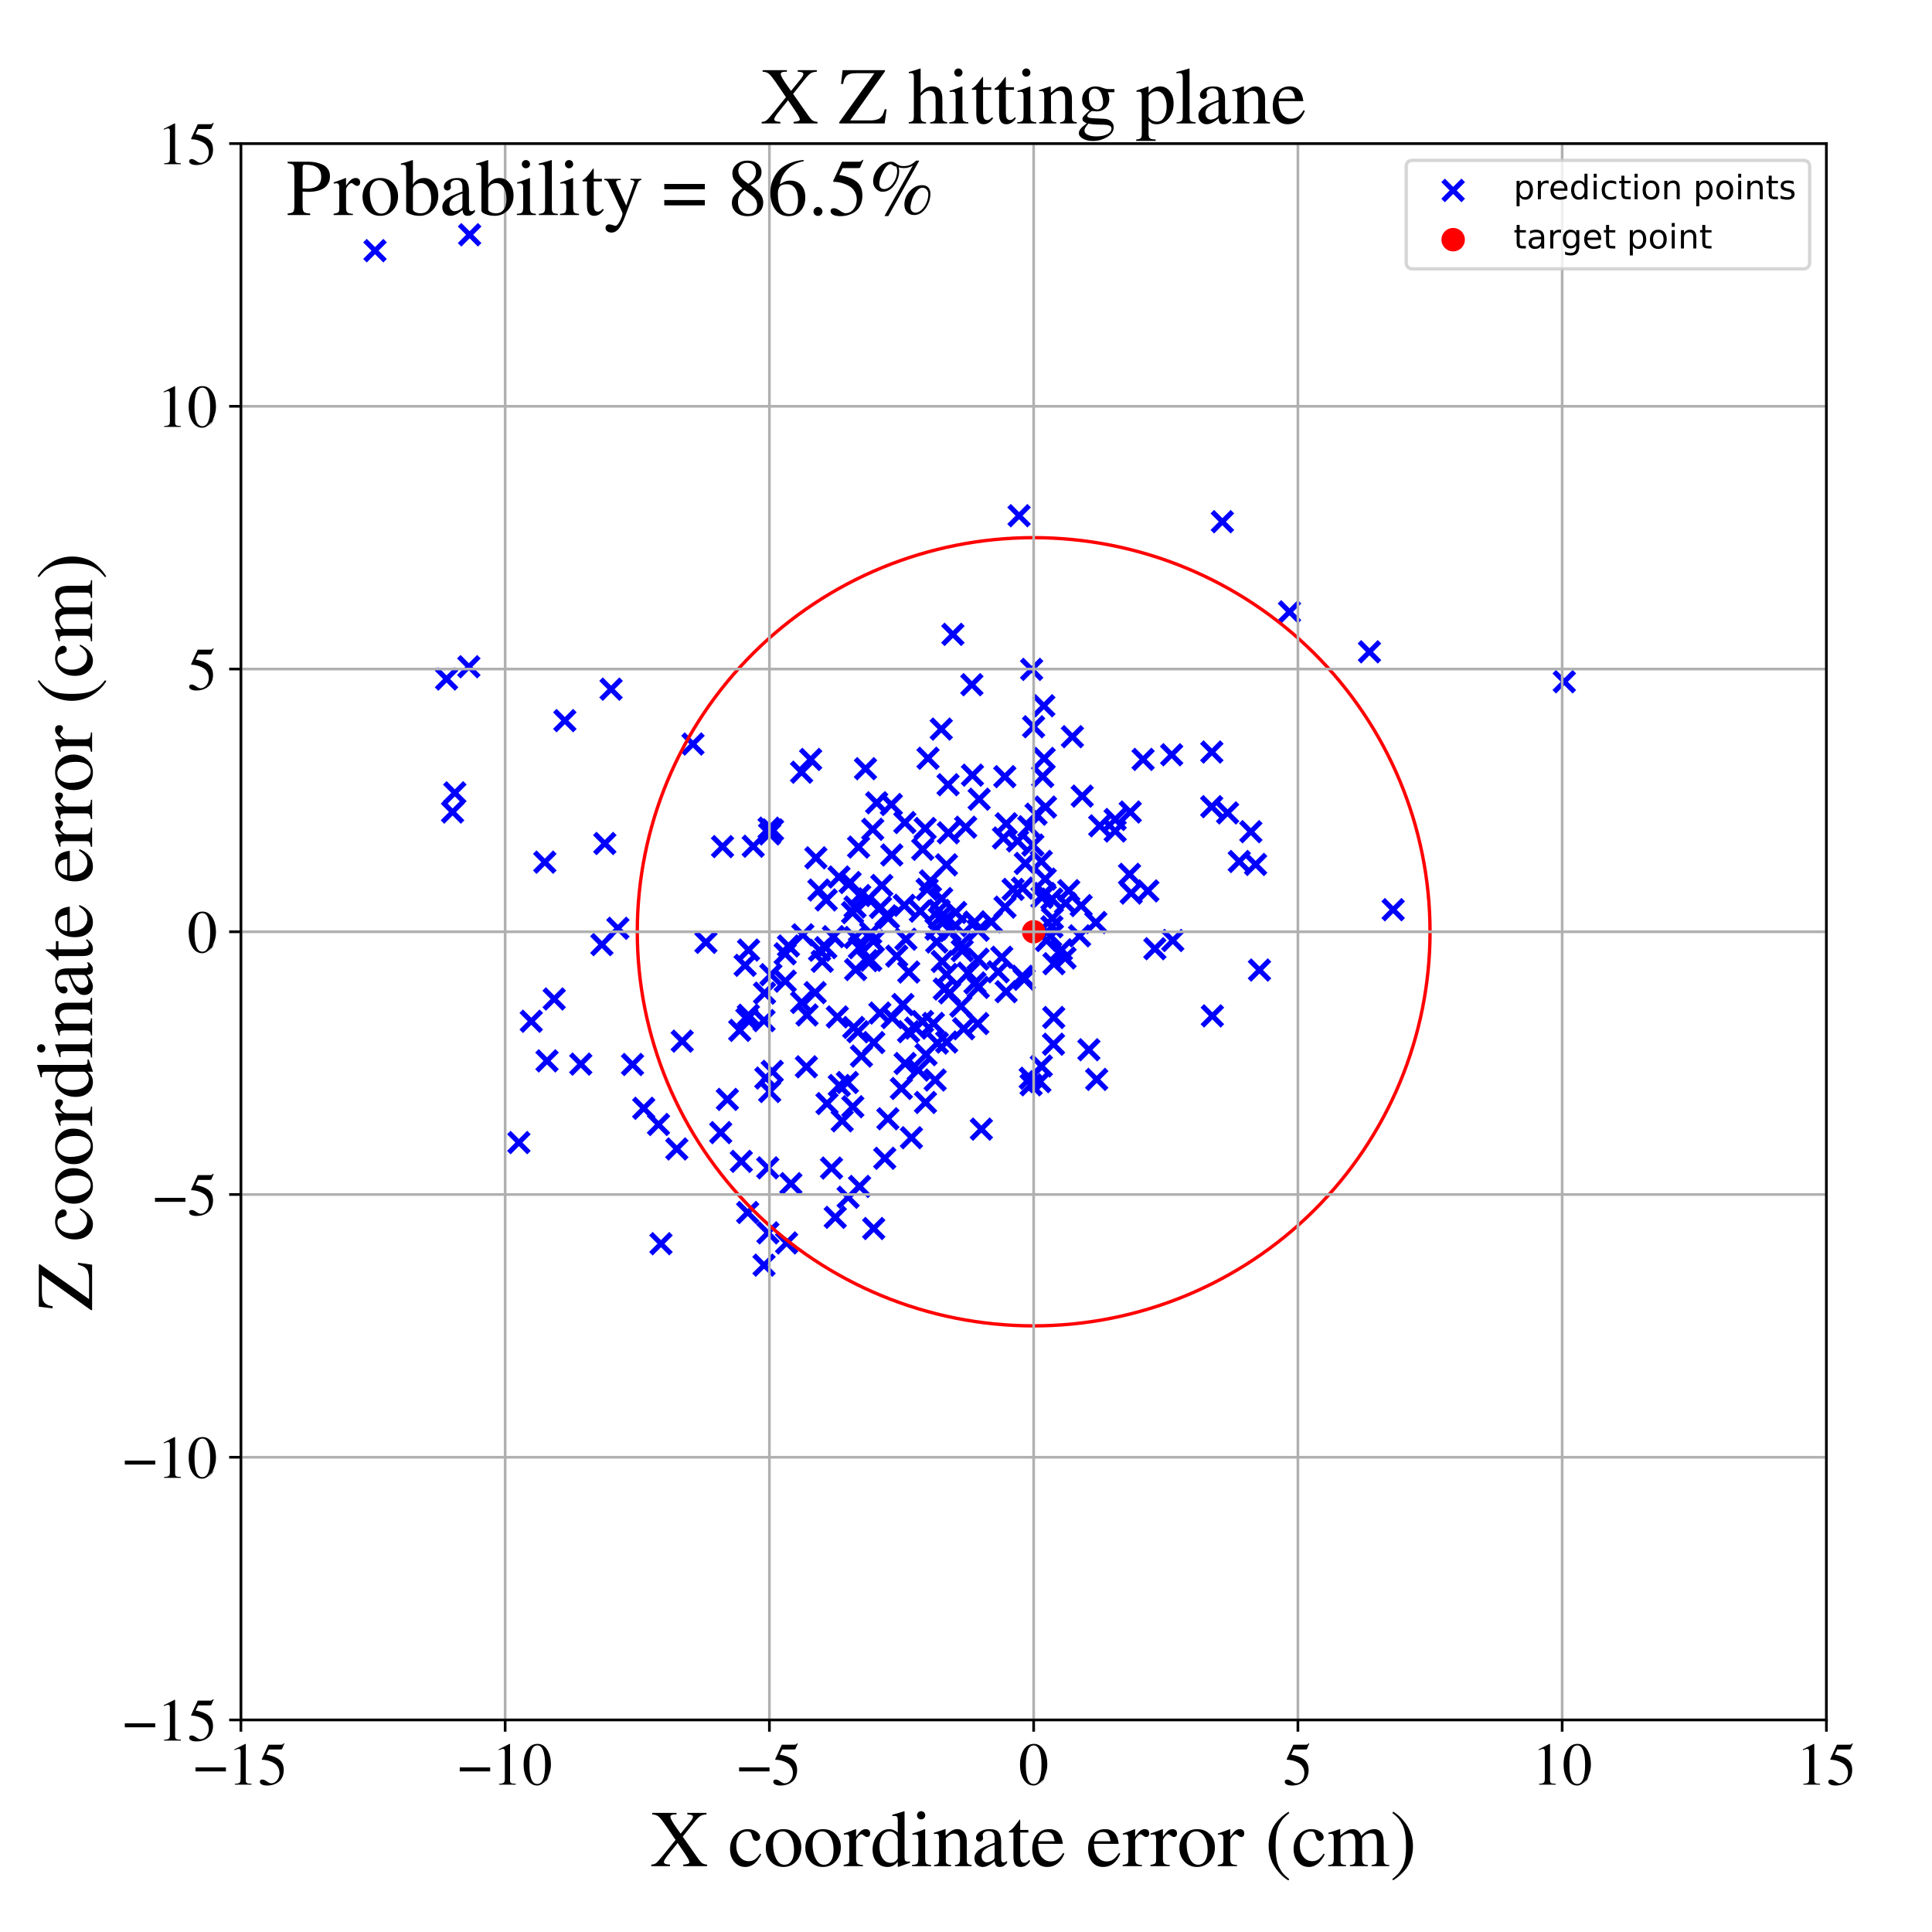 <?xml version="1.0" encoding="utf-8" standalone="no"?>
<!DOCTYPE svg PUBLIC "-//W3C//DTD SVG 1.1//EN"
  "http://www.w3.org/Graphics/SVG/1.1/DTD/svg11.dtd">
<!-- Created with matplotlib (https://matplotlib.org/) -->
<svg height="576pt" version="1.1" viewBox="0 0 576 576" width="576pt" xmlns="http://www.w3.org/2000/svg" xmlns:xlink="http://www.w3.org/1999/xlink">
 <defs>
  <style type="text/css">
*{stroke-linecap:butt;stroke-linejoin:round;}
  </style>
 </defs>
 <g id="figure_1">
  <g id="patch_1">
   <path d="M 0 576 
L 576 576 
L 576 0 
L 0 0 
z
" style="fill:#ffffff;"/>
  </g>
  <g id="axes_1">
   <g id="patch_2">
    <path d="M 71.822 512.784 
L 544.52 512.784 
L 544.52 42.802 
L 71.822 42.802 
z
" style="fill:#ffffff;"/>
   </g>
   <g id="PathCollection_1">
    <defs>
     <path d="M -3 3 
L 3 -3 
M -3 -3 
L 3 3 
" id="md3c5d7ccbc" style="stroke:#0000ff;stroke-width:1.5;"/>
    </defs>
    <g clip-path="url(#p4b354f28a7)">
     <use style="fill:#0000ff;stroke:#0000ff;stroke-width:1.5;" x="203.392" xlink:href="#md3c5d7ccbc" y="310.408"/>
     <use style="fill:#0000ff;stroke:#0000ff;stroke-width:1.5;" x="228.889" xlink:href="#md3c5d7ccbc" y="348.173"/>
     <use style="fill:#0000ff;stroke:#0000ff;stroke-width:1.5;" x="303.824" xlink:href="#md3c5d7ccbc" y="153.752"/>
     <use style="fill:#0000ff;stroke:#0000ff;stroke-width:1.5;" x="286.587" xlink:href="#md3c5d7ccbc" y="281.496"/>
     <use style="fill:#0000ff;stroke:#0000ff;stroke-width:1.5;" x="364.435" xlink:href="#md3c5d7ccbc" y="155.539"/>
     <use style="fill:#0000ff;stroke:#0000ff;stroke-width:1.5;" x="310.02" xlink:href="#md3c5d7ccbc" y="322.478"/>
     <use style="fill:#0000ff;stroke:#0000ff;stroke-width:1.5;" x="258.959" xlink:href="#md3c5d7ccbc" y="267.98"/>
     <use style="fill:#0000ff;stroke:#0000ff;stroke-width:1.5;" x="246.2" xlink:href="#md3c5d7ccbc" y="282.531"/>
     <use style="fill:#0000ff;stroke:#0000ff;stroke-width:1.5;" x="228.322" xlink:href="#md3c5d7ccbc" y="321.41"/>
     <use style="fill:#0000ff;stroke:#0000ff;stroke-width:1.5;" x="275.924" xlink:href="#md3c5d7ccbc" y="328.685"/>
     <use style="fill:#0000ff;stroke:#0000ff;stroke-width:1.5;" x="222.673" xlink:href="#md3c5d7ccbc" y="303.779"/>
     <use style="fill:#0000ff;stroke:#0000ff;stroke-width:1.5;" x="342.222" xlink:href="#md3c5d7ccbc" y="265.608"/>
     <use style="fill:#0000ff;stroke:#0000ff;stroke-width:1.5;" x="264.153" xlink:href="#md3c5d7ccbc" y="273.061"/>
     <use style="fill:#0000ff;stroke:#0000ff;stroke-width:1.5;" x="216.856" xlink:href="#md3c5d7ccbc" y="327.771"/>
     <use style="fill:#0000ff;stroke:#0000ff;stroke-width:1.5;" x="306.721" xlink:href="#md3c5d7ccbc" y="246.481"/>
     <use style="fill:#0000ff;stroke:#0000ff;stroke-width:1.5;" x="246.559" xlink:href="#md3c5d7ccbc" y="329.022"/>
     <use style="fill:#0000ff;stroke:#0000ff;stroke-width:1.5;" x="223.129" xlink:href="#md3c5d7ccbc" y="302.679"/>
     <use style="fill:#0000ff;stroke:#0000ff;stroke-width:1.5;" x="372.919" xlink:href="#md3c5d7ccbc" y="247.956"/>
     <use style="fill:#0000ff;stroke:#0000ff;stroke-width:1.5;" x="250.226" xlink:href="#md3c5d7ccbc" y="323.631"/>
     <use style="fill:#0000ff;stroke:#0000ff;stroke-width:1.5;" x="303.371" xlink:href="#md3c5d7ccbc" y="250.716"/>
     <use style="fill:#0000ff;stroke:#0000ff;stroke-width:1.5;" x="182.183" xlink:href="#md3c5d7ccbc" y="205.471"/>
     <use style="fill:#0000ff;stroke:#0000ff;stroke-width:1.5;" x="327.869" xlink:href="#md3c5d7ccbc" y="246.209"/>
     <use style="fill:#0000ff;stroke:#0000ff;stroke-width:1.5;" x="256.22" xlink:href="#md3c5d7ccbc" y="282.543"/>
     <use style="fill:#0000ff;stroke:#0000ff;stroke-width:1.5;" x="229.826" xlink:href="#md3c5d7ccbc" y="290.576"/>
     <use style="fill:#0000ff;stroke:#0000ff;stroke-width:1.5;" x="279.462" xlink:href="#md3c5d7ccbc" y="310.976"/>
     <use style="fill:#0000ff;stroke:#0000ff;stroke-width:1.5;" x="279.268" xlink:href="#md3c5d7ccbc" y="280.848"/>
     <use style="fill:#0000ff;stroke:#0000ff;stroke-width:1.5;" x="254.513" xlink:href="#md3c5d7ccbc" y="306.324"/>
     <use style="fill:#0000ff;stroke:#0000ff;stroke-width:1.5;" x="256.83" xlink:href="#md3c5d7ccbc" y="314.862"/>
     <use style="fill:#0000ff;stroke:#0000ff;stroke-width:1.5;" x="227.775" xlink:href="#md3c5d7ccbc" y="304.286"/>
     <use style="fill:#0000ff;stroke:#0000ff;stroke-width:1.5;" x="230.242" xlink:href="#md3c5d7ccbc" y="319.41"/>
     <use style="fill:#0000ff;stroke:#0000ff;stroke-width:1.5;" x="277.403" xlink:href="#md3c5d7ccbc" y="262.632"/>
     <use style="fill:#0000ff;stroke:#0000ff;stroke-width:1.5;" x="299.566" xlink:href="#md3c5d7ccbc" y="231.545"/>
     <use style="fill:#0000ff;stroke:#0000ff;stroke-width:1.5;" x="308.885" xlink:href="#md3c5d7ccbc" y="242.737"/>
     <use style="fill:#0000ff;stroke:#0000ff;stroke-width:1.5;" x="311.403" xlink:href="#md3c5d7ccbc" y="266.377"/>
     <use style="fill:#0000ff;stroke:#0000ff;stroke-width:1.5;" x="263.778" xlink:href="#md3c5d7ccbc" y="345.324"/>
     <use style="fill:#0000ff;stroke:#0000ff;stroke-width:1.5;" x="215.42" xlink:href="#md3c5d7ccbc" y="252.405"/>
     <use style="fill:#0000ff;stroke:#0000ff;stroke-width:1.5;" x="140.011" xlink:href="#md3c5d7ccbc" y="69.994"/>
     <use style="fill:#0000ff;stroke:#0000ff;stroke-width:1.5;" x="229.299" xlink:href="#md3c5d7ccbc" y="246.904"/>
     <use style="fill:#0000ff;stroke:#0000ff;stroke-width:1.5;" x="274.378" xlink:href="#md3c5d7ccbc" y="271.664"/>
     <use style="fill:#0000ff;stroke:#0000ff;stroke-width:1.5;" x="310.444" xlink:href="#md3c5d7ccbc" y="256.811"/>
     <use style="fill:#0000ff;stroke:#0000ff;stroke-width:1.5;" x="234.078" xlink:href="#md3c5d7ccbc" y="284.358"/>
     <use style="fill:#0000ff;stroke:#0000ff;stroke-width:1.5;" x="235.073" xlink:href="#md3c5d7ccbc" y="282.019"/>
     <use style="fill:#0000ff;stroke:#0000ff;stroke-width:1.5;" x="259.622" xlink:href="#md3c5d7ccbc" y="286.278"/>
     <use style="fill:#0000ff;stroke:#0000ff;stroke-width:1.5;" x="222.902" xlink:href="#md3c5d7ccbc" y="361.488"/>
     <use style="fill:#0000ff;stroke:#0000ff;stroke-width:1.5;" x="280.917" xlink:href="#md3c5d7ccbc" y="286.652"/>
     <use style="fill:#0000ff;stroke:#0000ff;stroke-width:1.5;" x="197.058" xlink:href="#md3c5d7ccbc" y="370.793"/>
     <use style="fill:#0000ff;stroke:#0000ff;stroke-width:1.5;" x="305.343" xlink:href="#md3c5d7ccbc" y="291.959"/>
     <use style="fill:#0000ff;stroke:#0000ff;stroke-width:1.5;" x="283.279" xlink:href="#md3c5d7ccbc" y="277.471"/>
     <use style="fill:#0000ff;stroke:#0000ff;stroke-width:1.5;" x="302.043" xlink:href="#md3c5d7ccbc" y="265.162"/>
     <use style="fill:#0000ff;stroke:#0000ff;stroke-width:1.5;" x="246.318" xlink:href="#md3c5d7ccbc" y="268.304"/>
     <use style="fill:#0000ff;stroke:#0000ff;stroke-width:1.5;" x="269.606" xlink:href="#md3c5d7ccbc" y="269.907"/>
     <use style="fill:#0000ff;stroke:#0000ff;stroke-width:1.5;" x="269.854" xlink:href="#md3c5d7ccbc" y="317.062"/>
     <use style="fill:#0000ff;stroke:#0000ff;stroke-width:1.5;" x="311.295" xlink:href="#md3c5d7ccbc" y="226.121"/>
     <use style="fill:#0000ff;stroke:#0000ff;stroke-width:1.5;" x="234.513" xlink:href="#md3c5d7ccbc" y="370.566"/>
     <use style="fill:#0000ff;stroke:#0000ff;stroke-width:1.5;" x="279.072" xlink:href="#md3c5d7ccbc" y="277.021"/>
     <use style="fill:#0000ff;stroke:#0000ff;stroke-width:1.5;" x="256.317" xlink:href="#md3c5d7ccbc" y="266.99"/>
     <use style="fill:#0000ff;stroke:#0000ff;stroke-width:1.5;" x="332.463" xlink:href="#md3c5d7ccbc" y="244.312"/>
     <use style="fill:#0000ff;stroke:#0000ff;stroke-width:1.5;" x="283.112" xlink:href="#md3c5d7ccbc" y="296.011"/>
     <use style="fill:#0000ff;stroke:#0000ff;stroke-width:1.5;" x="270.076" xlink:href="#md3c5d7ccbc" y="280.015"/>
     <use style="fill:#0000ff;stroke:#0000ff;stroke-width:1.5;" x="245.139" xlink:href="#md3c5d7ccbc" y="286.608"/>
     <use style="fill:#0000ff;stroke:#0000ff;stroke-width:1.5;" x="229.447" xlink:href="#md3c5d7ccbc" y="248.619"/>
     <use style="fill:#0000ff;stroke:#0000ff;stroke-width:1.5;" x="256.271" xlink:href="#md3c5d7ccbc" y="353.72"/>
     <use style="fill:#0000ff;stroke:#0000ff;stroke-width:1.5;" x="587.542" xlink:href="#md3c5d7ccbc" y="164.281"/>
     <use style="fill:#0000ff;stroke:#0000ff;stroke-width:1.5;" x="134.924" xlink:href="#md3c5d7ccbc" y="242.09"/>
     <use style="fill:#0000ff;stroke:#0000ff;stroke-width:1.5;" x="223.175" xlink:href="#md3c5d7ccbc" y="283.245"/>
     <use style="fill:#0000ff;stroke:#0000ff;stroke-width:1.5;" x="291.595" xlink:href="#md3c5d7ccbc" y="285.961"/>
     <use style="fill:#0000ff;stroke:#0000ff;stroke-width:1.5;" x="307.409" xlink:href="#md3c5d7ccbc" y="323.417"/>
     <use style="fill:#0000ff;stroke:#0000ff;stroke-width:1.5;" x="282.738" xlink:href="#md3c5d7ccbc" y="248.286"/>
     <use style="fill:#0000ff;stroke:#0000ff;stroke-width:1.5;" x="282.218" xlink:href="#md3c5d7ccbc" y="290.518"/>
     <use style="fill:#0000ff;stroke:#0000ff;stroke-width:1.5;" x="326.703" xlink:href="#md3c5d7ccbc" y="275.034"/>
     <use style="fill:#0000ff;stroke:#0000ff;stroke-width:1.5;" x="251.088" xlink:href="#md3c5d7ccbc" y="334.161"/>
     <use style="fill:#0000ff;stroke:#0000ff;stroke-width:1.5;" x="238.993" xlink:href="#md3c5d7ccbc" y="298.87"/>
     <use style="fill:#0000ff;stroke:#0000ff;stroke-width:1.5;" x="227.938" xlink:href="#md3c5d7ccbc" y="296.084"/>
     <use style="fill:#0000ff;stroke:#0000ff;stroke-width:1.5;" x="314.088" xlink:href="#md3c5d7ccbc" y="311.318"/>
     <use style="fill:#0000ff;stroke:#0000ff;stroke-width:1.5;" x="265.744" xlink:href="#md3c5d7ccbc" y="239.852"/>
     <use style="fill:#0000ff;stroke:#0000ff;stroke-width:1.5;" x="271.729" xlink:href="#md3c5d7ccbc" y="339.199"/>
     <use style="fill:#0000ff;stroke:#0000ff;stroke-width:1.5;" x="340.793" xlink:href="#md3c5d7ccbc" y="226.404"/>
     <use style="fill:#0000ff;stroke:#0000ff;stroke-width:1.5;" x="168.398" xlink:href="#md3c5d7ccbc" y="214.844"/>
     <use style="fill:#0000ff;stroke:#0000ff;stroke-width:1.5;" x="286.459" xlink:href="#md3c5d7ccbc" y="299.979"/>
     <use style="fill:#0000ff;stroke:#0000ff;stroke-width:1.5;" x="310.458" xlink:href="#md3c5d7ccbc" y="317.801"/>
     <use style="fill:#0000ff;stroke:#0000ff;stroke-width:1.5;" x="269.189" xlink:href="#md3c5d7ccbc" y="299.488"/>
     <use style="fill:#0000ff;stroke:#0000ff;stroke-width:1.5;" x="311.614" xlink:href="#md3c5d7ccbc" y="262.085"/>
     <use style="fill:#0000ff;stroke:#0000ff;stroke-width:1.5;" x="173.155" xlink:href="#md3c5d7ccbc" y="317.248"/>
     <use style="fill:#0000ff;stroke:#0000ff;stroke-width:1.5;" x="154.7" xlink:href="#md3c5d7ccbc" y="340.64"/>
     <use style="fill:#0000ff;stroke:#0000ff;stroke-width:1.5;" x="291.626" xlink:href="#md3c5d7ccbc" y="277.331"/>
     <use style="fill:#0000ff;stroke:#0000ff;stroke-width:1.5;" x="332.473" xlink:href="#md3c5d7ccbc" y="247.761"/>
     <use style="fill:#0000ff;stroke:#0000ff;stroke-width:1.5;" x="266.012" xlink:href="#md3c5d7ccbc" y="303.377"/>
     <use style="fill:#0000ff;stroke:#0000ff;stroke-width:1.5;" x="324.637" xlink:href="#md3c5d7ccbc" y="312.969"/>
     <use style="fill:#0000ff;stroke:#0000ff;stroke-width:1.5;" x="238.986" xlink:href="#md3c5d7ccbc" y="230.225"/>
     <use style="fill:#0000ff;stroke:#0000ff;stroke-width:1.5;" x="278.806" xlink:href="#md3c5d7ccbc" y="321.995"/>
     <use style="fill:#0000ff;stroke:#0000ff;stroke-width:1.5;" x="284.087" xlink:href="#md3c5d7ccbc" y="189.128"/>
     <use style="fill:#0000ff;stroke:#0000ff;stroke-width:1.5;" x="290.673" xlink:href="#md3c5d7ccbc" y="293.047"/>
     <use style="fill:#0000ff;stroke:#0000ff;stroke-width:1.5;" x="295.534" xlink:href="#md3c5d7ccbc" y="274.833"/>
     <use style="fill:#0000ff;stroke:#0000ff;stroke-width:1.5;" x="336.757" xlink:href="#md3c5d7ccbc" y="260.667"/>
     <use style="fill:#0000ff;stroke:#0000ff;stroke-width:1.5;" x="240.601" xlink:href="#md3c5d7ccbc" y="302.602"/>
     <use style="fill:#0000ff;stroke:#0000ff;stroke-width:1.5;" x="210.46" xlink:href="#md3c5d7ccbc" y="280.952"/>
     <use style="fill:#0000ff;stroke:#0000ff;stroke-width:1.5;" x="314.218" xlink:href="#md3c5d7ccbc" y="287.316"/>
     <use style="fill:#0000ff;stroke:#0000ff;stroke-width:1.5;" x="291.512" xlink:href="#md3c5d7ccbc" y="305.164"/>
     <use style="fill:#0000ff;stroke:#0000ff;stroke-width:1.5;" x="311.991" xlink:href="#md3c5d7ccbc" y="280.408"/>
     <use style="fill:#0000ff;stroke:#0000ff;stroke-width:1.5;" x="365.987" xlink:href="#md3c5d7ccbc" y="242.355"/>
     <use style="fill:#0000ff;stroke:#0000ff;stroke-width:1.5;" x="221.012" xlink:href="#md3c5d7ccbc" y="346.245"/>
     <use style="fill:#0000ff;stroke:#0000ff;stroke-width:1.5;" x="278.281" xlink:href="#md3c5d7ccbc" y="305.118"/>
     <use style="fill:#0000ff;stroke:#0000ff;stroke-width:1.5;" x="243.026" xlink:href="#md3c5d7ccbc" y="295.939"/>
     <use style="fill:#0000ff;stroke:#0000ff;stroke-width:1.5;" x="275.094" xlink:href="#md3c5d7ccbc" y="253.225"/>
     <use style="fill:#0000ff;stroke:#0000ff;stroke-width:1.5;" x="288.657" xlink:href="#md3c5d7ccbc" y="290.109"/>
     <use style="fill:#0000ff;stroke:#0000ff;stroke-width:1.5;" x="322.341" xlink:href="#md3c5d7ccbc" y="269.99"/>
     <use style="fill:#0000ff;stroke:#0000ff;stroke-width:1.5;" x="111.807" xlink:href="#md3c5d7ccbc" y="74.733"/>
     <use style="fill:#0000ff;stroke:#0000ff;stroke-width:1.5;" x="307.945" xlink:href="#md3c5d7ccbc" y="251.953"/>
     <use style="fill:#0000ff;stroke:#0000ff;stroke-width:1.5;" x="304.824" xlink:href="#md3c5d7ccbc" y="291.062"/>
     <use style="fill:#0000ff;stroke:#0000ff;stroke-width:1.5;" x="276.417" xlink:href="#md3c5d7ccbc" y="265.143"/>
     <use style="fill:#0000ff;stroke:#0000ff;stroke-width:1.5;" x="349.321" xlink:href="#md3c5d7ccbc" y="225.024"/>
     <use style="fill:#0000ff;stroke:#0000ff;stroke-width:1.5;" x="222.146" xlink:href="#md3c5d7ccbc" y="287.802"/>
     <use style="fill:#0000ff;stroke:#0000ff;stroke-width:1.5;" x="220.533" xlink:href="#md3c5d7ccbc" y="307.193"/>
     <use style="fill:#0000ff;stroke:#0000ff;stroke-width:1.5;" x="317.535" xlink:href="#md3c5d7ccbc" y="285.609"/>
     <use style="fill:#0000ff;stroke:#0000ff;stroke-width:1.5;" x="165.227" xlink:href="#md3c5d7ccbc" y="297.836"/>
     <use style="fill:#0000ff;stroke:#0000ff;stroke-width:1.5;" x="252.643" xlink:href="#md3c5d7ccbc" y="322.736"/>
     <use style="fill:#0000ff;stroke:#0000ff;stroke-width:1.5;" x="158.392" xlink:href="#md3c5d7ccbc" y="304.476"/>
     <use style="fill:#0000ff;stroke:#0000ff;stroke-width:1.5;" x="267.346" xlink:href="#md3c5d7ccbc" y="285.049"/>
     <use style="fill:#0000ff;stroke:#0000ff;stroke-width:1.5;" x="308.156" xlink:href="#md3c5d7ccbc" y="216.669"/>
     <use style="fill:#0000ff;stroke:#0000ff;stroke-width:1.5;" x="287.9" xlink:href="#md3c5d7ccbc" y="246.625"/>
     <use style="fill:#0000ff;stroke:#0000ff;stroke-width:1.5;" x="289.75" xlink:href="#md3c5d7ccbc" y="204.135"/>
     <use style="fill:#0000ff;stroke:#0000ff;stroke-width:1.5;" x="260.507" xlink:href="#md3c5d7ccbc" y="310.828"/>
     <use style="fill:#0000ff;stroke:#0000ff;stroke-width:1.5;" x="299.175" xlink:href="#md3c5d7ccbc" y="249.835"/>
     <use style="fill:#0000ff;stroke:#0000ff;stroke-width:1.5;" x="361.252" xlink:href="#md3c5d7ccbc" y="240.497"/>
     <use style="fill:#0000ff;stroke:#0000ff;stroke-width:1.5;" x="255.089" xlink:href="#md3c5d7ccbc" y="289.067"/>
     <use style="fill:#0000ff;stroke:#0000ff;stroke-width:1.5;" x="316.448" xlink:href="#md3c5d7ccbc" y="283.168"/>
     <use style="fill:#0000ff;stroke:#0000ff;stroke-width:1.5;" x="262.315" xlink:href="#md3c5d7ccbc" y="302.028"/>
     <use style="fill:#0000ff;stroke:#0000ff;stroke-width:1.5;" x="305.687" xlink:href="#md3c5d7ccbc" y="257.422"/>
     <use style="fill:#0000ff;stroke:#0000ff;stroke-width:1.5;" x="300" xlink:href="#md3c5d7ccbc" y="245.599"/>
     <use style="fill:#0000ff;stroke:#0000ff;stroke-width:1.5;" x="321.869" xlink:href="#md3c5d7ccbc" y="279.006"/>
     <use style="fill:#0000ff;stroke:#0000ff;stroke-width:1.5;" x="253.457" xlink:href="#md3c5d7ccbc" y="263.121"/>
     <use style="fill:#0000ff;stroke:#0000ff;stroke-width:1.5;" x="269.762" xlink:href="#md3c5d7ccbc" y="245.231"/>
     <use style="fill:#0000ff;stroke:#0000ff;stroke-width:1.5;" x="270.871" xlink:href="#md3c5d7ccbc" y="307.584"/>
     <use style="fill:#0000ff;stroke:#0000ff;stroke-width:1.5;" x="311.196" xlink:href="#md3c5d7ccbc" y="210.414"/>
     <use style="fill:#0000ff;stroke:#0000ff;stroke-width:1.5;" x="162.427" xlink:href="#md3c5d7ccbc" y="257.041"/>
     <use style="fill:#0000ff;stroke:#0000ff;stroke-width:1.5;" x="264.889" xlink:href="#md3c5d7ccbc" y="273.599"/>
     <use style="fill:#0000ff;stroke:#0000ff;stroke-width:1.5;" x="239.354" xlink:href="#md3c5d7ccbc" y="278.701"/>
     <use style="fill:#0000ff;stroke:#0000ff;stroke-width:1.5;" x="319.722" xlink:href="#md3c5d7ccbc" y="219.63"/>
     <use style="fill:#0000ff;stroke:#0000ff;stroke-width:1.5;" x="282.242" xlink:href="#md3c5d7ccbc" y="310.672"/>
     <use style="fill:#0000ff;stroke:#0000ff;stroke-width:1.5;" x="284.925" xlink:href="#md3c5d7ccbc" y="272.041"/>
     <use style="fill:#0000ff;stroke:#0000ff;stroke-width:1.5;" x="191.916" xlink:href="#md3c5d7ccbc" y="330.426"/>
     <use style="fill:#0000ff;stroke:#0000ff;stroke-width:1.5;" x="179.447" xlink:href="#md3c5d7ccbc" y="281.623"/>
     <use style="fill:#0000ff;stroke:#0000ff;stroke-width:1.5;" x="291.927" xlink:href="#md3c5d7ccbc" y="238.272"/>
     <use style="fill:#0000ff;stroke:#0000ff;stroke-width:1.5;" x="282.652" xlink:href="#md3c5d7ccbc" y="233.954"/>
     <use style="fill:#0000ff;stroke:#0000ff;stroke-width:1.5;" x="201.781" xlink:href="#md3c5d7ccbc" y="342.545"/>
     <use style="fill:#0000ff;stroke:#0000ff;stroke-width:1.5;" x="408.285" xlink:href="#md3c5d7ccbc" y="194.332"/>
     <use style="fill:#0000ff;stroke:#0000ff;stroke-width:1.5;" x="254.181" xlink:href="#md3c5d7ccbc" y="272.087"/>
     <use style="fill:#0000ff;stroke:#0000ff;stroke-width:1.5;" x="262.519" xlink:href="#md3c5d7ccbc" y="270.545"/>
     <use style="fill:#0000ff;stroke:#0000ff;stroke-width:1.5;" x="349.647" xlink:href="#md3c5d7ccbc" y="280.397"/>
     <use style="fill:#0000ff;stroke:#0000ff;stroke-width:1.5;" x="287.294" xlink:href="#md3c5d7ccbc" y="306.699"/>
     <use style="fill:#0000ff;stroke:#0000ff;stroke-width:1.5;" x="270.93" xlink:href="#md3c5d7ccbc" y="289.8"/>
     <use style="fill:#0000ff;stroke:#0000ff;stroke-width:1.5;" x="369.473" xlink:href="#md3c5d7ccbc" y="256.84"/>
     <use style="fill:#0000ff;stroke:#0000ff;stroke-width:1.5;" x="276.072" xlink:href="#md3c5d7ccbc" y="314.429"/>
     <use style="fill:#0000ff;stroke:#0000ff;stroke-width:1.5;" x="291.656" xlink:href="#md3c5d7ccbc" y="294.381"/>
     <use style="fill:#0000ff;stroke:#0000ff;stroke-width:1.5;" x="276.675" xlink:href="#md3c5d7ccbc" y="226.069"/>
     <use style="fill:#0000ff;stroke:#0000ff;stroke-width:1.5;" x="289.925" xlink:href="#md3c5d7ccbc" y="231.103"/>
     <use style="fill:#0000ff;stroke:#0000ff;stroke-width:1.5;" x="255.979" xlink:href="#md3c5d7ccbc" y="252.544"/>
     <use style="fill:#0000ff;stroke:#0000ff;stroke-width:1.5;" x="249.019" xlink:href="#md3c5d7ccbc" y="362.937"/>
     <use style="fill:#0000ff;stroke:#0000ff;stroke-width:1.5;" x="384.446" xlink:href="#md3c5d7ccbc" y="182.412"/>
     <use style="fill:#0000ff;stroke:#0000ff;stroke-width:1.5;" x="337.243" xlink:href="#md3c5d7ccbc" y="266.261"/>
     <use style="fill:#0000ff;stroke:#0000ff;stroke-width:1.5;" x="282.02" xlink:href="#md3c5d7ccbc" y="274.009"/>
     <use style="fill:#0000ff;stroke:#0000ff;stroke-width:1.5;" x="250.138" xlink:href="#md3c5d7ccbc" y="261.462"/>
     <use style="fill:#0000ff;stroke:#0000ff;stroke-width:1.5;" x="135.601" xlink:href="#md3c5d7ccbc" y="236.384"/>
     <use style="fill:#0000ff;stroke:#0000ff;stroke-width:1.5;" x="318.631" xlink:href="#md3c5d7ccbc" y="265.54"/>
     <use style="fill:#0000ff;stroke:#0000ff;stroke-width:1.5;" x="275.825" xlink:href="#md3c5d7ccbc" y="246.998"/>
     <use style="fill:#0000ff;stroke:#0000ff;stroke-width:1.5;" x="258.034" xlink:href="#md3c5d7ccbc" y="229.182"/>
     <use style="fill:#0000ff;stroke:#0000ff;stroke-width:1.5;" x="286.878" xlink:href="#md3c5d7ccbc" y="283.419"/>
     <use style="fill:#0000ff;stroke:#0000ff;stroke-width:1.5;" x="235.788" xlink:href="#md3c5d7ccbc" y="352.888"/>
     <use style="fill:#0000ff;stroke:#0000ff;stroke-width:1.5;" x="259.595" xlink:href="#md3c5d7ccbc" y="278.167"/>
     <use style="fill:#0000ff;stroke:#0000ff;stroke-width:1.5;" x="361.451" xlink:href="#md3c5d7ccbc" y="302.87"/>
     <use style="fill:#0000ff;stroke:#0000ff;stroke-width:1.5;" x="415.355" xlink:href="#md3c5d7ccbc" y="271.221"/>
     <use style="fill:#0000ff;stroke:#0000ff;stroke-width:1.5;" x="268.73" xlink:href="#md3c5d7ccbc" y="324.515"/>
     <use style="fill:#0000ff;stroke:#0000ff;stroke-width:1.5;" x="292.575" xlink:href="#md3c5d7ccbc" y="336.639"/>
     <use style="fill:#0000ff;stroke:#0000ff;stroke-width:1.5;" x="248.468" xlink:href="#md3c5d7ccbc" y="279.251"/>
     <use style="fill:#0000ff;stroke:#0000ff;stroke-width:1.5;" x="244.338" xlink:href="#md3c5d7ccbc" y="283.314"/>
     <use style="fill:#0000ff;stroke:#0000ff;stroke-width:1.5;" x="361.294" xlink:href="#md3c5d7ccbc" y="224.212"/>
     <use style="fill:#0000ff;stroke:#0000ff;stroke-width:1.5;" x="180.315" xlink:href="#md3c5d7ccbc" y="251.477"/>
     <use style="fill:#0000ff;stroke:#0000ff;stroke-width:1.5;" x="249.638" xlink:href="#md3c5d7ccbc" y="303.182"/>
     <use style="fill:#0000ff;stroke:#0000ff;stroke-width:1.5;" x="188.581" xlink:href="#md3c5d7ccbc" y="317.368"/>
     <use style="fill:#0000ff;stroke:#0000ff;stroke-width:1.5;" x="466.376" xlink:href="#md3c5d7ccbc" y="203.25"/>
     <use style="fill:#0000ff;stroke:#0000ff;stroke-width:1.5;" x="344.307" xlink:href="#md3c5d7ccbc" y="282.849"/>
     <use style="fill:#0000ff;stroke:#0000ff;stroke-width:1.5;" x="184.213" xlink:href="#md3c5d7ccbc" y="276.758"/>
     <use style="fill:#0000ff;stroke:#0000ff;stroke-width:1.5;" x="265.871" xlink:href="#md3c5d7ccbc" y="254.895"/>
     <use style="fill:#0000ff;stroke:#0000ff;stroke-width:1.5;" x="375.494" xlink:href="#md3c5d7ccbc" y="289.205"/>
     <use style="fill:#0000ff;stroke:#0000ff;stroke-width:1.5;" x="374.343" xlink:href="#md3c5d7ccbc" y="257.72"/>
     <use style="fill:#0000ff;stroke:#0000ff;stroke-width:1.5;" x="261.366" xlink:href="#md3c5d7ccbc" y="239.34"/>
     <use style="fill:#0000ff;stroke:#0000ff;stroke-width:1.5;" x="244.144" xlink:href="#md3c5d7ccbc" y="265.346"/>
     <use style="fill:#0000ff;stroke:#0000ff;stroke-width:1.5;" x="227.782" xlink:href="#md3c5d7ccbc" y="377.19"/>
     <use style="fill:#0000ff;stroke:#0000ff;stroke-width:1.5;" x="260.48" xlink:href="#md3c5d7ccbc" y="366.265"/>
     <use style="fill:#0000ff;stroke:#0000ff;stroke-width:1.5;" x="252.861" xlink:href="#md3c5d7ccbc" y="356.951"/>
     <use style="fill:#0000ff;stroke:#0000ff;stroke-width:1.5;" x="254.907" xlink:href="#md3c5d7ccbc" y="270.423"/>
     <use style="fill:#0000ff;stroke:#0000ff;stroke-width:1.5;" x="322.649" xlink:href="#md3c5d7ccbc" y="237.354"/>
     <use style="fill:#0000ff;stroke:#0000ff;stroke-width:1.5;" x="307.566" xlink:href="#md3c5d7ccbc" y="199.573"/>
     <use style="fill:#0000ff;stroke:#0000ff;stroke-width:1.5;" x="275.045" xlink:href="#md3c5d7ccbc" y="304.54"/>
     <use style="fill:#0000ff;stroke:#0000ff;stroke-width:1.5;" x="273.012" xlink:href="#md3c5d7ccbc" y="306.518"/>
     <use style="fill:#0000ff;stroke:#0000ff;stroke-width:1.5;" x="229.472" xlink:href="#md3c5d7ccbc" y="325.422"/>
     <use style="fill:#0000ff;stroke:#0000ff;stroke-width:1.5;" x="317.682" xlink:href="#md3c5d7ccbc" y="269.291"/>
     <use style="fill:#0000ff;stroke:#0000ff;stroke-width:1.5;" x="254.922" xlink:href="#md3c5d7ccbc" y="279.497"/>
     <use style="fill:#0000ff;stroke:#0000ff;stroke-width:1.5;" x="311.705" xlink:href="#md3c5d7ccbc" y="240.615"/>
     <use style="fill:#0000ff;stroke:#0000ff;stroke-width:1.5;" x="298.663" xlink:href="#md3c5d7ccbc" y="285.387"/>
     <use style="fill:#0000ff;stroke:#0000ff;stroke-width:1.5;" x="-1" xlink:href="#md3c5d7ccbc" y="415.951"/>
     <use style="fill:#0000ff;stroke:#0000ff;stroke-width:1.5;" x="-1" xlink:href="#md3c5d7ccbc" y="413.28"/>
     <use style="fill:#0000ff;stroke:#0000ff;stroke-width:1.5;" x="279.971" xlink:href="#md3c5d7ccbc" y="271.415"/>
     <use style="fill:#0000ff;stroke:#0000ff;stroke-width:1.5;" x="260.188" xlink:href="#md3c5d7ccbc" y="247.244"/>
     <use style="fill:#0000ff;stroke:#0000ff;stroke-width:1.5;" x="290.578" xlink:href="#md3c5d7ccbc" y="274.907"/>
     <use style="fill:#0000ff;stroke:#0000ff;stroke-width:1.5;" x="280.056" xlink:href="#md3c5d7ccbc" y="273.785"/>
     <use style="fill:#0000ff;stroke:#0000ff;stroke-width:1.5;" x="234.113" xlink:href="#md3c5d7ccbc" y="292.519"/>
     <use style="fill:#0000ff;stroke:#0000ff;stroke-width:1.5;" x="262.895" xlink:href="#md3c5d7ccbc" y="263.984"/>
     <use style="fill:#0000ff;stroke:#0000ff;stroke-width:1.5;" x="241.68" xlink:href="#md3c5d7ccbc" y="226.419"/>
     <use style="fill:#0000ff;stroke:#0000ff;stroke-width:1.5;" x="163.084" xlink:href="#md3c5d7ccbc" y="316.287"/>
     <use style="fill:#0000ff;stroke:#0000ff;stroke-width:1.5;" x="313.763" xlink:href="#md3c5d7ccbc" y="273.789"/>
     <use style="fill:#0000ff;stroke:#0000ff;stroke-width:1.5;" x="273.769" xlink:href="#md3c5d7ccbc" y="319.033"/>
     <use style="fill:#0000ff;stroke:#0000ff;stroke-width:1.5;" x="254.254" xlink:href="#md3c5d7ccbc" y="329.958"/>
     <use style="fill:#0000ff;stroke:#0000ff;stroke-width:1.5;" x="304.842" xlink:href="#md3c5d7ccbc" y="264.788"/>
     <use style="fill:#0000ff;stroke:#0000ff;stroke-width:1.5;" x="214.87" xlink:href="#md3c5d7ccbc" y="337.675"/>
     <use style="fill:#0000ff;stroke:#0000ff;stroke-width:1.5;" x="280.625" xlink:href="#md3c5d7ccbc" y="217.367"/>
     <use style="fill:#0000ff;stroke:#0000ff;stroke-width:1.5;" x="313.235" xlink:href="#md3c5d7ccbc" y="279.045"/>
     <use style="fill:#0000ff;stroke:#0000ff;stroke-width:1.5;" x="247.904" xlink:href="#md3c5d7ccbc" y="348.246"/>
     <use style="fill:#0000ff;stroke:#0000ff;stroke-width:1.5;" x="240.41" xlink:href="#md3c5d7ccbc" y="318.054"/>
     <use style="fill:#0000ff;stroke:#0000ff;stroke-width:1.5;" x="299.626" xlink:href="#md3c5d7ccbc" y="270.444"/>
     <use style="fill:#0000ff;stroke:#0000ff;stroke-width:1.5;" x="310.869" xlink:href="#md3c5d7ccbc" y="231.504"/>
     <use style="fill:#0000ff;stroke:#0000ff;stroke-width:1.5;" x="310.633" xlink:href="#md3c5d7ccbc" y="267.545"/>
     <use style="fill:#0000ff;stroke:#0000ff;stroke-width:1.5;" x="224.56" xlink:href="#md3c5d7ccbc" y="252.3"/>
     <use style="fill:#0000ff;stroke:#0000ff;stroke-width:1.5;" x="297.59" xlink:href="#md3c5d7ccbc" y="289.738"/>
     <use style="fill:#0000ff;stroke:#0000ff;stroke-width:1.5;" x="139.778" xlink:href="#md3c5d7ccbc" y="198.782"/>
     <use style="fill:#0000ff;stroke:#0000ff;stroke-width:1.5;" x="264.708" xlink:href="#md3c5d7ccbc" y="333.547"/>
     <use style="fill:#0000ff;stroke:#0000ff;stroke-width:1.5;" x="307.141" xlink:href="#md3c5d7ccbc" y="321.47"/>
     <use style="fill:#0000ff;stroke:#0000ff;stroke-width:1.5;" x="133.14" xlink:href="#md3c5d7ccbc" y="202.434"/>
     <use style="fill:#0000ff;stroke:#0000ff;stroke-width:1.5;" x="206.603" xlink:href="#md3c5d7ccbc" y="221.828"/>
     <use style="fill:#0000ff;stroke:#0000ff;stroke-width:1.5;" x="255.802" xlink:href="#md3c5d7ccbc" y="307.597"/>
     <use style="fill:#0000ff;stroke:#0000ff;stroke-width:1.5;" x="284.892" xlink:href="#md3c5d7ccbc" y="275.948"/>
     <use style="fill:#0000ff;stroke:#0000ff;stroke-width:1.5;" x="243.245" xlink:href="#md3c5d7ccbc" y="255.749"/>
     <use style="fill:#0000ff;stroke:#0000ff;stroke-width:1.5;" x="336.969" xlink:href="#md3c5d7ccbc" y="242.092"/>
     <use style="fill:#0000ff;stroke:#0000ff;stroke-width:1.5;" x="281.524" xlink:href="#md3c5d7ccbc" y="294.873"/>
     <use style="fill:#0000ff;stroke:#0000ff;stroke-width:1.5;" x="196.325" xlink:href="#md3c5d7ccbc" y="335.244"/>
     <use style="fill:#0000ff;stroke:#0000ff;stroke-width:1.5;" x="258.487" xlink:href="#md3c5d7ccbc" y="286.398"/>
     <use style="fill:#0000ff;stroke:#0000ff;stroke-width:1.5;" x="314.154" xlink:href="#md3c5d7ccbc" y="303.349"/>
     <use style="fill:#0000ff;stroke:#0000ff;stroke-width:1.5;" x="230.33" xlink:href="#md3c5d7ccbc" y="247.441"/>
     <use style="fill:#0000ff;stroke:#0000ff;stroke-width:1.5;" x="282.172" xlink:href="#md3c5d7ccbc" y="257.836"/>
     <use style="fill:#0000ff;stroke:#0000ff;stroke-width:1.5;" x="260.379" xlink:href="#md3c5d7ccbc" y="280.586"/>
     <use style="fill:#0000ff;stroke:#0000ff;stroke-width:1.5;" x="313.617" xlink:href="#md3c5d7ccbc" y="276.309"/>
     <use style="fill:#0000ff;stroke:#0000ff;stroke-width:1.5;" x="228.938" xlink:href="#md3c5d7ccbc" y="367.559"/>
     <use style="fill:#0000ff;stroke:#0000ff;stroke-width:1.5;" x="326.962" xlink:href="#md3c5d7ccbc" y="321.813"/>
     <use style="fill:#0000ff;stroke:#0000ff;stroke-width:1.5;" x="280.744" xlink:href="#md3c5d7ccbc" y="267.893"/>
     <use style="fill:#0000ff;stroke:#0000ff;stroke-width:1.5;" x="313.591" xlink:href="#md3c5d7ccbc" y="268.039"/>
     <use style="fill:#0000ff;stroke:#0000ff;stroke-width:1.5;" x="299.966" xlink:href="#md3c5d7ccbc" y="295.661"/>
    </g>
   </g>
   <g id="PathCollection_2">
    <defs>
     <path d="M 0 3 
C 0.796 3 1.559 2.684 2.121 2.121 
C 2.684 1.559 3 0.796 3 0 
C 3 -0.796 2.684 -1.559 2.121 -2.121 
C 1.559 -2.684 0.796 -3 0 -3 
C -0.796 -3 -1.559 -2.684 -2.121 -2.121 
C -2.684 -1.559 -3 -0.796 -3 0 
C -3 0.796 -2.684 1.559 -2.121 2.121 
C -1.559 2.684 -0.796 3 0 3 
z
" id="m3becbe3076" style="stroke:#ff0000;"/>
    </defs>
    <g clip-path="url(#p4b354f28a7)">
     <use style="fill:#ff0000;stroke:#ff0000;" x="308.171" xlink:href="#m3becbe3076" y="277.793"/>
    </g>
   </g>
   <g id="patch_3">
    <path clip-path="url(#p4b354f28a7)" d="M 308.171 395.288 
C 339.511 395.288 369.572 382.908 391.733 360.875 
C 413.894 338.841 426.346 308.953 426.346 277.793 
C 426.346 246.633 413.894 216.745 391.733 194.711 
C 369.572 172.677 339.511 160.297 308.171 160.297 
C 276.831 160.297 246.77 172.677 224.609 194.711 
C 202.448 216.745 189.997 246.633 189.997 277.793 
C 189.997 308.953 202.448 338.841 224.609 360.875 
C 246.77 382.908 276.831 395.288 308.171 395.288 
z
" style="fill:none;stroke:#ff0000;stroke-linejoin:miter;"/>
   </g>
   <g id="matplotlib.axis_1">
    <g id="xtick_1">
     <g id="line2d_1">
      <path clip-path="url(#p4b354f28a7)" d="M 71.822 512.784 
L 71.822 42.802 
" style="fill:none;stroke:#b0b0b0;stroke-linecap:square;stroke-width:0.8;"/>
     </g>
     <g id="line2d_2">
      <defs>
       <path d="M 0 0 
L 0 3.5 
" id="m709be4a44c" style="stroke:#000000;stroke-width:0.8;"/>
      </defs>
      <g>
       <use style="stroke:#000000;stroke-width:0.8;" x="71.822" xlink:href="#m709be4a44c" y="512.784"/>
      </g>
     </g>
     <g id="text_1">
      <!-- −15 -->
      <defs>
       <path d="M 3 22 
L 3 28.594 
L 53.406 28.594 
L 53.406 22 
z
" id="FreeSerif-8722"/>
       <path d="M 18.297 59.297 
Q 16.5 59.297 11.094 57.094 
L 11.094 58.5 
L 29.094 67.594 
L 29.906 67.406 
L 29.906 7.406 
Q 29.906 3.797 31.703 2.688 
Q 33.5 1.594 39.406 1.5 
L 39.406 0 
L 11.797 0 
L 11.797 1.5 
Q 17.406 1.703 19.344 3.141 
Q 21.297 4.594 21.297 9.297 
L 21.297 54.594 
Q 21.297 59.297 18.297 59.297 
z
" id="FreeSerif-49"/>
       <path d="M 35.703 19.406 
Q 35.703 24.703 33.344 28.797 
Q 31 32.906 27.641 35.156 
Q 24.297 37.406 20.141 38.844 
Q 16 40.297 12.953 40.75 
Q 9.906 41.203 7.594 41.203 
Q 6.406 41.203 6.406 42 
Q 6.406 42.297 6.5 42.5 
L 17.406 66.203 
L 38.297 66.203 
Q 39.906 66.203 40.844 66.703 
Q 41.797 67.203 42.906 68.797 
L 43.797 68.094 
L 40 59.203 
Q 39.594 58.297 37.703 58.297 
L 18.094 58.297 
L 13.906 49.797 
Q 28.5 47.203 35.594 41.344 
Q 42.703 35.5 42.703 24.203 
Q 42.703 18.297 40.844 13.688 
Q 39 9.094 36.141 6.297 
Q 33.297 3.5 29.547 1.703 
Q 25.797 -0.094 22.344 -0.75 
Q 18.906 -1.406 15.406 -1.406 
Q 9.797 -1.406 6.5 0.25 
Q 3.203 1.906 3.203 4.797 
Q 3.203 8.5 7.5 8.5 
Q 10.297 8.5 14.75 5.391 
Q 19.203 2.297 21.797 2.297 
Q 27.703 2.297 31.703 7.25 
Q 35.703 12.203 35.703 19.406 
z
" id="FreeSerif-53"/>
      </defs>
      <g transform="translate(57.746 532.077)scale(0.18 -0.18)">
       <use xlink:href="#FreeSerif-8722"/>
       <use x="56.4" xlink:href="#FreeSerif-49"/>
       <use x="106.4" xlink:href="#FreeSerif-53"/>
      </g>
     </g>
    </g>
    <g id="xtick_2">
     <g id="line2d_3">
      <path clip-path="url(#p4b354f28a7)" d="M 150.605 512.784 
L 150.605 42.802 
" style="fill:none;stroke:#b0b0b0;stroke-linecap:square;stroke-width:0.8;"/>
     </g>
     <g id="line2d_4">
      <g>
       <use style="stroke:#000000;stroke-width:0.8;" x="150.605" xlink:href="#m709be4a44c" y="512.784"/>
      </g>
     </g>
     <g id="text_2">
      <!-- −10 -->
      <defs>
       <path d="M 47.594 17.797 
Q 35.203 -1.406 25 -1.406 
Q 14.797 -1.406 8.594 8.391 
Q 2.406 18.203 2.406 33.594 
Q 2.406 48.094 8.594 57.844 
Q 14.797 67.594 25.406 67.594 
Q 35.203 67.594 41.391 58 
Q 47.594 48.406 47.594 33 
Q 47.594 17.797 35.203 -1.406 
z
M 25.094 65 
Q 12 65 12 32.703 
Q 12 1.203 25 1.203 
Q 38 1.203 38 32.797 
Q 38 48.5 34.703 56.75 
Q 31.406 65 25.094 65 
z
" id="FreeSerif-48"/>
      </defs>
      <g transform="translate(136.529 532.077)scale(0.18 -0.18)">
       <use xlink:href="#FreeSerif-8722"/>
       <use x="56.4" xlink:href="#FreeSerif-49"/>
       <use x="106.4" xlink:href="#FreeSerif-48"/>
      </g>
     </g>
    </g>
    <g id="xtick_3">
     <g id="line2d_5">
      <path clip-path="url(#p4b354f28a7)" d="M 229.388 512.784 
L 229.388 42.802 
" style="fill:none;stroke:#b0b0b0;stroke-linecap:square;stroke-width:0.8;"/>
     </g>
     <g id="line2d_6">
      <g>
       <use style="stroke:#000000;stroke-width:0.8;" x="229.388" xlink:href="#m709be4a44c" y="512.784"/>
      </g>
     </g>
     <g id="text_3">
      <!-- −5 -->
      <g transform="translate(219.812 532.077)scale(0.18 -0.18)">
       <use xlink:href="#FreeSerif-8722"/>
       <use x="56.4" xlink:href="#FreeSerif-53"/>
      </g>
     </g>
    </g>
    <g id="xtick_4">
     <g id="line2d_7">
      <path clip-path="url(#p4b354f28a7)" d="M 308.171 512.784 
L 308.171 42.802 
" style="fill:none;stroke:#b0b0b0;stroke-linecap:square;stroke-width:0.8;"/>
     </g>
     <g id="line2d_8">
      <g>
       <use style="stroke:#000000;stroke-width:0.8;" x="308.171" xlink:href="#m709be4a44c" y="512.784"/>
      </g>
     </g>
     <g id="text_4">
      <!-- 0 -->
      <g transform="translate(303.671 532.077)scale(0.18 -0.18)">
       <use xlink:href="#FreeSerif-48"/>
      </g>
     </g>
    </g>
    <g id="xtick_5">
     <g id="line2d_9">
      <path clip-path="url(#p4b354f28a7)" d="M 386.954 512.784 
L 386.954 42.802 
" style="fill:none;stroke:#b0b0b0;stroke-linecap:square;stroke-width:0.8;"/>
     </g>
     <g id="line2d_10">
      <g>
       <use style="stroke:#000000;stroke-width:0.8;" x="386.954" xlink:href="#m709be4a44c" y="512.784"/>
      </g>
     </g>
     <g id="text_5">
      <!-- 5 -->
      <g transform="translate(382.454 532.077)scale(0.18 -0.18)">
       <use xlink:href="#FreeSerif-53"/>
      </g>
     </g>
    </g>
    <g id="xtick_6">
     <g id="line2d_11">
      <path clip-path="url(#p4b354f28a7)" d="M 465.737 512.784 
L 465.737 42.802 
" style="fill:none;stroke:#b0b0b0;stroke-linecap:square;stroke-width:0.8;"/>
     </g>
     <g id="line2d_12">
      <g>
       <use style="stroke:#000000;stroke-width:0.8;" x="465.737" xlink:href="#m709be4a44c" y="512.784"/>
      </g>
     </g>
     <g id="text_6">
      <!-- 10 -->
      <g transform="translate(456.737 532.077)scale(0.18 -0.18)">
       <use xlink:href="#FreeSerif-49"/>
       <use x="50" xlink:href="#FreeSerif-48"/>
      </g>
     </g>
    </g>
    <g id="xtick_7">
     <g id="line2d_13">
      <path clip-path="url(#p4b354f28a7)" d="M 544.52 512.784 
L 544.52 42.802 
" style="fill:none;stroke:#b0b0b0;stroke-linecap:square;stroke-width:0.8;"/>
     </g>
     <g id="line2d_14">
      <g>
       <use style="stroke:#000000;stroke-width:0.8;" x="544.52" xlink:href="#m709be4a44c" y="512.784"/>
      </g>
     </g>
     <g id="text_7">
      <!-- 15 -->
      <g transform="translate(535.52 532.077)scale(0.18 -0.18)">
       <use xlink:href="#FreeSerif-49"/>
       <use x="50" xlink:href="#FreeSerif-53"/>
      </g>
     </g>
    </g>
    <g id="text_8">
     <!-- X coordinate error (cm) -->
     <defs>
      <path d="M 69.594 66.203 
L 69.594 64.297 
Q 64.703 64 62.047 62.344 
Q 59.406 60.703 54.703 54.906 
L 40.094 36.703 
L 59.297 9.297 
Q 62.297 5 64.297 3.703 
Q 66.297 2.406 70.406 1.906 
L 70.406 0 
L 40.703 0 
L 40.703 1.906 
Q 44.797 2.297 46.594 2.938 
Q 48.406 3.594 48.406 5 
Q 48.406 7.203 43.297 14.797 
L 33.797 28.797 
L 21.906 14 
Q 16.703 7.5 16.703 5.406 
Q 16.703 3.703 18.297 2.953 
Q 19.906 2.203 24.297 1.906 
L 24.297 0 
L 1 0 
L 1 1.906 
Q 4.906 2.203 7 3.797 
Q 9.094 5.406 15.5 13.297 
L 31.203 32.594 
L 20.297 48.594 
Q 13.297 58.906 10.25 61.5 
Q 7.203 64.094 2.203 64.297 
L 2.203 66.203 
L 32.406 66.203 
L 32.406 64.297 
L 29.594 64.203 
Q 24.797 64.094 24.797 61.297 
Q 24.797 58.094 33.297 46.297 
L 37.5 40.406 
L 48.797 54.203 
Q 52.797 59.203 52.797 61.094 
Q 52.797 62.797 51.344 63.438 
Q 49.906 64.094 45.797 64.297 
L 45.797 66.203 
z
" id="FreeSerif-88"/>
      <path id="FreeSerif-32"/>
      <path d="M 2.5 21.297 
Q 2.5 32.406 9.047 39.203 
Q 15.594 46 24.406 46 
Q 30.703 46 35.25 42.953 
Q 39.797 39.906 39.797 35.703 
Q 39.797 34 38.391 32.75 
Q 37 31.5 35 31.5 
Q 31.594 31.5 30.297 36.094 
L 29.703 38.297 
Q 28.906 41.094 27.703 42.094 
Q 26.5 43.094 23.797 43.094 
Q 17.703 43.094 13.953 38.25 
Q 10.203 33.406 10.203 25.703 
Q 10.203 17.094 14.547 11.641 
Q 18.906 6.203 25.703 6.203 
Q 30 6.203 33.094 8.25 
Q 36.203 10.297 39.797 15.594 
L 41.203 14.703 
Q 40.203 12.703 39.453 11.391 
Q 38.703 10.094 36.75 7.5 
Q 34.797 4.906 32.891 3.297 
Q 31 1.703 27.891 0.344 
Q 24.797 -1 21.5 -1 
Q 13.203 -1 7.844 5.25 
Q 2.5 11.5 2.5 21.297 
z
" id="FreeSerif-99"/>
      <path d="M 24.594 46 
Q 34.203 46 40.391 39.594 
Q 46.594 33.203 46.594 23.406 
Q 46.594 13 40.188 6 
Q 33.797 -1 24.391 -1 
Q 15 -1 8.75 5.75 
Q 2.5 12.5 2.5 22.594 
Q 2.5 32.906 8.641 39.453 
Q 14.797 46 24.594 46 
z
M 11.5 27.5 
Q 11.5 16.797 15.391 9.297 
Q 19.297 1.797 25.594 1.797 
Q 31.203 1.797 34.391 6.594 
Q 37.594 11.406 37.594 19.906 
Q 37.594 30.203 33.594 36.703 
Q 29.594 43.203 23.297 43.203 
Q 18 43.203 14.75 38.891 
Q 11.5 34.594 11.5 27.5 
z
" id="FreeSerif-111"/>
      <path d="M 30.094 36.203 
Q 28.594 36.203 26.391 37.953 
Q 24.203 39.703 23.5 39.703 
Q 21.5 39.703 19 36.797 
Q 16.5 33.906 16.5 31.5 
L 16.5 9 
Q 16.5 4.703 18.203 3.203 
Q 19.906 1.703 25 1.5 
L 25 0 
L 1 0 
L 1 1.5 
Q 5.797 2.406 6.938 3.5 
Q 8.094 4.594 8.094 8.406 
L 8.094 33.406 
Q 8.094 36.703 7.344 38.047 
Q 6.594 39.406 4.703 39.406 
Q 3.094 39.406 1.203 39 
L 1.203 40.594 
Q 9.203 43.203 16 46 
L 16.5 45.797 
L 16.5 36.594 
Q 20.203 41.906 22.797 43.953 
Q 25.406 46 28.5 46 
Q 31.094 46 32.547 44.594 
Q 34 43.203 34 40.703 
Q 34 38.594 32.953 37.391 
Q 31.906 36.203 30.094 36.203 
z
" id="FreeSerif-114"/>
      <path d="M 34.203 -1 
L 33.797 -0.703 
L 33.797 5.703 
Q 29 -1 21 -1 
Q 12.703 -1 7.594 4.953 
Q 2.5 10.906 2.5 20.5 
Q 2.5 31.094 8.594 38.547 
Q 14.703 46 23.297 46 
Q 28.703 46 33.797 41.703 
L 33.797 57.297 
Q 33.797 60.406 32.891 61.406 
Q 32 62.406 29.203 62.406 
Q 27.797 62.406 27 62.297 
L 27 63.906 
Q 36.094 66.297 41.703 68.297 
L 42.203 68.094 
L 42.203 11.406 
Q 42.203 7.906 43.047 6.797 
Q 43.906 5.703 46.594 5.703 
Q 47.094 5.703 48.906 5.797 
L 48.906 4.203 
z
M 24.906 4.203 
Q 28.703 4.203 31.25 6.344 
Q 33.797 8.5 33.797 10.203 
L 33.797 33.203 
Q 33.797 37.203 30.688 40.203 
Q 27.594 43.203 23.594 43.203 
Q 17.906 43.203 14.5 38.094 
Q 11.094 33 11.094 24.5 
Q 11.094 15.297 14.891 9.75 
Q 18.703 4.203 24.906 4.203 
z
" id="FreeSerif-100"/>
      <path d="M 6.203 39.297 
Q 4 39.297 2 39 
L 2 40.5 
Q 9 42.5 17.5 46 
L 17.906 45.703 
L 17.906 10.203 
Q 17.906 4.797 19.156 3.344 
Q 20.406 1.906 25.297 1.5 
L 25.297 0 
L 1.594 0 
L 1.594 1.5 
Q 6.797 1.797 8.141 3.297 
Q 9.5 4.797 9.5 10.203 
L 9.5 33.406 
Q 9.5 36.703 8.75 38 
Q 8 39.297 6.203 39.297 
z
M 12.797 68.297 
Q 15 68.297 16.5 66.797 
Q 18 65.297 18 63.203 
Q 18 61 16.5 59.547 
Q 15 58.094 12.797 58.094 
Q 10.703 58.094 9.25 59.594 
Q 7.797 61.094 7.797 63.188 
Q 7.797 65.297 9.297 66.797 
Q 10.797 68.297 12.797 68.297 
z
" id="FreeSerif-105"/>
      <path d="M 1 39.797 
L 1 41.5 
Q 8.406 43.703 14.797 46 
L 15.5 45.797 
L 15.5 37.906 
Q 20.594 42.703 23.547 44.344 
Q 26.5 46 30 46 
Q 35.5 46 38.641 42.047 
Q 41.797 38.094 41.797 31 
L 41.797 8.094 
Q 41.797 4.406 43 3.156 
Q 44.203 1.906 47.906 1.5 
L 47.906 0 
L 27.094 0 
L 27.094 1.5 
Q 30.906 1.797 32.156 3.5 
Q 33.406 5.203 33.406 9.906 
L 33.406 30.797 
Q 33.406 40.5 26.094 40.5 
Q 23.594 40.5 21.5 39.344 
Q 19.406 38.203 15.797 34.797 
L 15.797 6.703 
Q 15.797 4 17.188 2.891 
Q 18.594 1.797 22.406 1.5 
L 22.406 0 
L 1.203 0 
L 1.203 1.5 
Q 5 1.797 6.203 3.25 
Q 7.406 4.703 7.406 9 
L 7.406 33.797 
Q 7.406 37.5 6.594 38.844 
Q 5.797 40.203 3.703 40.203 
Q 1.797 40.203 1 39.797 
z
" id="FreeSerif-110"/>
      <path d="M 2.5 9.703 
Q 2.5 11.5 2.891 13.047 
Q 3.297 14.594 4.297 15.938 
Q 5.297 17.297 6.188 18.391 
Q 7.094 19.5 8.891 20.641 
Q 10.703 21.797 11.891 22.547 
Q 13.094 23.297 15.547 24.344 
Q 18 25.406 19.297 25.953 
Q 20.594 26.5 23.391 27.594 
Q 26.203 28.703 27.5 29.203 
L 27.5 35.297 
Q 27.5 43.594 19.906 43.594 
Q 16.906 43.594 14.797 42.141 
Q 12.703 40.703 12.703 38.703 
Q 12.703 37.906 12.953 36.5 
Q 13.203 35.094 13.203 34.703 
Q 13.203 33 11.844 31.75 
Q 10.5 30.5 8.703 30.5 
Q 7 30.5 5.703 31.797 
Q 4.406 33.094 4.406 34.797 
Q 4.406 39.5 9.25 42.75 
Q 14.094 46 21.203 46 
Q 29.406 46 32.5 42.047 
Q 35.594 38.094 35.594 30 
L 35.594 10.5 
Q 35.594 7.203 36.25 5.953 
Q 36.906 4.703 38.594 4.703 
Q 40.703 4.703 43 6.594 
L 43 4 
Q 40.406 1.094 38.453 0.047 
Q 36.5 -1 34 -1 
Q 30.906 -1 29.453 0.703 
Q 28 2.406 27.594 6.297 
Q 19 -1 13 -1 
Q 8.406 -1 5.453 2 
Q 2.5 5 2.5 9.703 
z
M 27.5 12.297 
L 27.5 26.797 
Q 18.5 23.5 14.891 20.391 
Q 11.297 17.297 11.297 12.906 
Q 11.297 8.797 13.297 6.797 
Q 15.297 4.797 17.594 4.797 
Q 21 4.797 24.906 7.094 
Q 26.5 8 27 9 
Q 27.5 10 27.5 12.297 
z
" id="FreeSerif-97"/>
      <path d="M 25.906 45 
L 25.906 41.797 
L 15.797 41.797 
L 15.797 13.203 
Q 15.797 8.5 17 6.344 
Q 18.203 4.203 21 4.203 
Q 24.094 4.203 27 7.703 
L 28.297 6.594 
Q 23.5 -1 16.297 -1 
Q 7.406 -1 7.406 11.703 
L 7.406 41.797 
L 2.094 41.797 
Q 1.703 42.094 1.703 42.5 
Q 1.703 43 2 43.297 
Q 2.297 43.594 3.141 44.141 
Q 4 44.703 5.203 45.641 
Q 6.406 46.594 8.5 49.094 
Q 10.594 51.594 13.094 55.094 
Q 14.703 57.406 15.094 57.906 
Q 15.797 57.906 15.797 56.594 
L 15.797 45 
z
" id="FreeSerif-116"/>
      <path d="M 9.703 27.703 
Q 9.906 21.406 11.406 16.844 
Q 12.906 12.297 15.297 10.047 
Q 17.703 7.797 20.141 6.844 
Q 22.594 5.906 25.297 5.906 
Q 30.094 5.906 33.641 8.297 
Q 37.203 10.703 40.797 16.406 
L 42.406 15.703 
Q 39.297 7.594 33.797 3.297 
Q 28.297 -1 21.203 -1 
Q 12.594 -1 7.547 5.047 
Q 2.5 11.094 2.5 21.406 
Q 2.5 32.5 8.344 39.25 
Q 14.203 46 23.406 46 
Q 31 46 35.203 41.453 
Q 39.406 36.906 40.5 27.703 
z
M 9.906 30.906 
L 30.297 30.906 
Q 29.297 37.406 27.188 39.906 
Q 25.094 42.406 20.5 42.406 
Q 11.5 42.406 9.906 30.906 
z
" id="FreeSerif-101"/>
      <path d="M 29.203 -17.703 
Q 26.594 -16.094 23.797 -13.844 
Q 21 -11.594 17.453 -7.594 
Q 13.906 -3.594 11.203 0.953 
Q 8.5 5.5 6.641 11.891 
Q 4.797 18.297 4.797 25.203 
Q 4.797 32.406 6.641 38.844 
Q 8.5 45.297 11 49.547 
Q 13.5 53.797 17.344 57.75 
Q 21.203 61.703 23.703 63.594 
Q 26.203 65.5 29.5 67.594 
L 30.406 66 
Q 26 62.406 23.297 59.5 
Q 20.594 56.594 18.094 51.938 
Q 15.594 47.297 14.5 40.844 
Q 13.406 34.406 13.406 25.5 
Q 13.406 16.203 14.5 9.5 
Q 15.594 2.797 18.094 -1.953 
Q 20.594 -6.703 23.297 -9.703 
Q 26 -12.703 30.406 -16.094 
z
" id="FreeSerif-40"/>
      <path d="M 1.297 39.797 
L 1.297 41.5 
Q 8.5 43.5 15.297 46 
L 16 45.797 
L 16 38.297 
Q 22.203 43 25.203 44.5 
Q 28.203 46 31.5 46 
Q 39.406 46 42.094 37.594 
Q 49.906 46 58.406 46 
Q 70 46 70 28.203 
L 70 7.594 
Q 70 2 74.297 1.703 
L 76.906 1.5 
L 76.906 0 
L 55 0 
L 55 1.5 
Q 59.406 2 60.5 3.203 
Q 61.594 4.406 61.594 8.703 
L 61.594 29.797 
Q 61.594 36 60 38.391 
Q 58.406 40.797 54.094 40.797 
Q 47.5 40.797 43.203 34.703 
L 43.203 9.5 
Q 43.203 4.797 44.641 3.188 
Q 46.094 1.594 50.406 1.5 
L 50.406 0 
L 28 0 
L 28 1.5 
Q 32.297 1.797 33.547 3.094 
Q 34.797 4.406 34.797 8.594 
L 34.797 30.297 
Q 34.797 40.797 28.203 40.797 
Q 25.406 40.797 21.953 39.391 
Q 18.5 38 16.406 34.906 
L 16.406 6.703 
Q 16.406 3.797 17.797 2.75 
Q 19.203 1.703 23.203 1.5 
L 23.203 0 
L 1 0 
L 1 1.5 
Q 5.203 1.594 6.594 3 
Q 8 4.406 8 8.5 
L 8 33.797 
Q 8 37.406 7.25 38.797 
Q 6.5 40.203 4.5 40.203 
Q 3 40.203 1.297 39.797 
z
" id="FreeSerif-109"/>
      <path d="M 4.047 67.703 
Q 6.656 66.094 9.453 63.844 
Q 12.25 61.594 15.797 57.594 
Q 19.344 53.594 22.047 49.047 
Q 24.75 44.5 26.594 38.094 
Q 28.453 31.703 28.453 24.797 
Q 28.453 17.594 26.594 11.141 
Q 24.75 4.703 22.25 0.453 
Q 19.75 -3.797 15.891 -7.75 
Q 12.047 -11.703 9.547 -13.594 
Q 7.047 -15.5 3.75 -17.594 
L 2.844 -16 
Q 7.25 -12.406 9.953 -9.5 
Q 12.656 -6.594 15.156 -1.938 
Q 17.656 2.703 18.75 9.141 
Q 19.844 15.594 19.844 24.5 
Q 19.844 33.797 18.75 40.5 
Q 17.656 47.203 15.156 51.953 
Q 12.656 56.703 9.953 59.703 
Q 7.25 62.703 2.844 66.094 
z
" id="FreeSerif-41"/>
     </defs>
     <g transform="translate(193.922 556.375)scale(0.24 -0.24)">
      <use xlink:href="#FreeSerif-88"/>
      <use x="71.4" xlink:href="#FreeSerif-32"/>
      <use x="96.4" xlink:href="#FreeSerif-99"/>
      <use x="140.784" xlink:href="#FreeSerif-111"/>
      <use x="189.884" xlink:href="#FreeSerif-111"/>
      <use x="238.969" xlink:href="#FreeSerif-114"/>
      <use x="273.453" xlink:href="#FreeSerif-100"/>
      <use x="323.353" xlink:href="#FreeSerif-105"/>
      <use x="351.137" xlink:href="#FreeSerif-110"/>
      <use x="400.037" xlink:href="#FreeSerif-97"/>
      <use x="443.522" xlink:href="#FreeSerif-116"/>
      <use x="471.822" xlink:href="#FreeSerif-101"/>
      <use x="516.222" xlink:href="#FreeSerif-32"/>
      <use x="541.222" xlink:href="#FreeSerif-101"/>
      <use x="585.606" xlink:href="#FreeSerif-114"/>
      <use x="620.106" xlink:href="#FreeSerif-114"/>
      <use x="654.59" xlink:href="#FreeSerif-111"/>
      <use x="703.675" xlink:href="#FreeSerif-114"/>
      <use x="738.175" xlink:href="#FreeSerif-32"/>
      <use x="763.175" xlink:href="#FreeSerif-40"/>
      <use x="796.475" xlink:href="#FreeSerif-99"/>
      <use x="840.859" xlink:href="#FreeSerif-109"/>
      <use x="918.759" xlink:href="#FreeSerif-41"/>
     </g>
    </g>
   </g>
   <g id="matplotlib.axis_2">
    <g id="ytick_1">
     <g id="line2d_15">
      <path clip-path="url(#p4b354f28a7)" d="M 71.822 512.784 
L 544.52 512.784 
" style="fill:none;stroke:#b0b0b0;stroke-linecap:square;stroke-width:0.8;"/>
     </g>
     <g id="line2d_16">
      <defs>
       <path d="M 0 0 
L -3.5 0 
" id="mccf595a5a6" style="stroke:#000000;stroke-width:0.8;"/>
      </defs>
      <g>
       <use style="stroke:#000000;stroke-width:0.8;" x="71.822" xlink:href="#mccf595a5a6" y="512.784"/>
      </g>
     </g>
     <g id="text_9">
      <!-- −15 -->
      <g transform="translate(36.669 518.931)scale(0.18 -0.18)">
       <use xlink:href="#FreeSerif-8722"/>
       <use x="56.4" xlink:href="#FreeSerif-49"/>
       <use x="106.4" xlink:href="#FreeSerif-53"/>
      </g>
     </g>
    </g>
    <g id="ytick_2">
     <g id="line2d_17">
      <path clip-path="url(#p4b354f28a7)" d="M 71.822 434.454 
L 544.52 434.454 
" style="fill:none;stroke:#b0b0b0;stroke-linecap:square;stroke-width:0.8;"/>
     </g>
     <g id="line2d_18">
      <g>
       <use style="stroke:#000000;stroke-width:0.8;" x="71.822" xlink:href="#mccf595a5a6" y="434.454"/>
      </g>
     </g>
     <g id="text_10">
      <!-- −10 -->
      <g transform="translate(36.669 440.6)scale(0.18 -0.18)">
       <use xlink:href="#FreeSerif-8722"/>
       <use x="56.4" xlink:href="#FreeSerif-49"/>
       <use x="106.4" xlink:href="#FreeSerif-48"/>
      </g>
     </g>
    </g>
    <g id="ytick_3">
     <g id="line2d_19">
      <path clip-path="url(#p4b354f28a7)" d="M 71.822 356.123 
L 544.52 356.123 
" style="fill:none;stroke:#b0b0b0;stroke-linecap:square;stroke-width:0.8;"/>
     </g>
     <g id="line2d_20">
      <g>
       <use style="stroke:#000000;stroke-width:0.8;" x="71.822" xlink:href="#mccf595a5a6" y="356.123"/>
      </g>
     </g>
     <g id="text_11">
      <!-- −5 -->
      <g transform="translate(45.669 362.27)scale(0.18 -0.18)">
       <use xlink:href="#FreeSerif-8722"/>
       <use x="56.4" xlink:href="#FreeSerif-53"/>
      </g>
     </g>
    </g>
    <g id="ytick_4">
     <g id="line2d_21">
      <path clip-path="url(#p4b354f28a7)" d="M 71.822 277.793 
L 544.52 277.793 
" style="fill:none;stroke:#b0b0b0;stroke-linecap:square;stroke-width:0.8;"/>
     </g>
     <g id="line2d_22">
      <g>
       <use style="stroke:#000000;stroke-width:0.8;" x="71.822" xlink:href="#mccf595a5a6" y="277.793"/>
      </g>
     </g>
     <g id="text_12">
      <!-- 0 -->
      <g transform="translate(55.822 283.94)scale(0.18 -0.18)">
       <use xlink:href="#FreeSerif-48"/>
      </g>
     </g>
    </g>
    <g id="ytick_5">
     <g id="line2d_23">
      <path clip-path="url(#p4b354f28a7)" d="M 71.822 199.462 
L 544.52 199.462 
" style="fill:none;stroke:#b0b0b0;stroke-linecap:square;stroke-width:0.8;"/>
     </g>
     <g id="line2d_24">
      <g>
       <use style="stroke:#000000;stroke-width:0.8;" x="71.822" xlink:href="#mccf595a5a6" y="199.462"/>
      </g>
     </g>
     <g id="text_13">
      <!-- 5 -->
      <g transform="translate(55.822 205.609)scale(0.18 -0.18)">
       <use xlink:href="#FreeSerif-53"/>
      </g>
     </g>
    </g>
    <g id="ytick_6">
     <g id="line2d_25">
      <path clip-path="url(#p4b354f28a7)" d="M 71.822 121.132 
L 544.52 121.132 
" style="fill:none;stroke:#b0b0b0;stroke-linecap:square;stroke-width:0.8;"/>
     </g>
     <g id="line2d_26">
      <g>
       <use style="stroke:#000000;stroke-width:0.8;" x="71.822" xlink:href="#mccf595a5a6" y="121.132"/>
      </g>
     </g>
     <g id="text_14">
      <!-- 10 -->
      <g transform="translate(46.822 127.279)scale(0.18 -0.18)">
       <use xlink:href="#FreeSerif-49"/>
       <use x="50" xlink:href="#FreeSerif-48"/>
      </g>
     </g>
    </g>
    <g id="ytick_7">
     <g id="line2d_27">
      <path clip-path="url(#p4b354f28a7)" d="M 71.822 42.802 
L 544.52 42.802 
" style="fill:none;stroke:#b0b0b0;stroke-linecap:square;stroke-width:0.8;"/>
     </g>
     <g id="line2d_28">
      <g>
       <use style="stroke:#000000;stroke-width:0.8;" x="71.822" xlink:href="#mccf595a5a6" y="42.802"/>
      </g>
     </g>
     <g id="text_15">
      <!-- 15 -->
      <g transform="translate(46.822 48.948)scale(0.18 -0.18)">
       <use xlink:href="#FreeSerif-49"/>
       <use x="50" xlink:href="#FreeSerif-53"/>
      </g>
     </g>
    </g>
    <g id="text_16">
     <!-- Z coordinate error (cm) -->
     <defs>
      <path d="M 40.297 3.797 
Q 43.094 3.797 45.391 4.297 
Q 47.703 4.797 49.25 5.297 
Q 50.797 5.797 52.141 7.188 
Q 53.5 8.594 54.141 9.297 
Q 54.797 10 55.594 12.047 
Q 56.406 14.094 56.594 14.688 
Q 56.797 15.297 57.5 17.594 
L 59.797 17.594 
L 57.406 0 
L 1 0 
L 1 1.5 
L 44.703 62.406 
L 22.594 62.406 
Q 17.5 62.406 14.203 61.406 
Q 10.906 60.406 9.25 58.203 
Q 7.594 56 7 54.203 
Q 6.406 52.406 5.797 49.094 
L 3.203 49.094 
L 5.203 66.203 
L 57.797 66.203 
L 57.797 64.703 
L 14.594 3.797 
z
" id="FreeSerif-90"/>
     </defs>
     <g transform="translate(27.46 390.829)rotate(-90)scale(0.24 -0.24)">
      <use xlink:href="#FreeSerif-90"/>
      <use x="61.3" xlink:href="#FreeSerif-32"/>
      <use x="86.3" xlink:href="#FreeSerif-99"/>
      <use x="130.684" xlink:href="#FreeSerif-111"/>
      <use x="179.784" xlink:href="#FreeSerif-111"/>
      <use x="228.869" xlink:href="#FreeSerif-114"/>
      <use x="263.353" xlink:href="#FreeSerif-100"/>
      <use x="313.253" xlink:href="#FreeSerif-105"/>
      <use x="341.037" xlink:href="#FreeSerif-110"/>
      <use x="389.937" xlink:href="#FreeSerif-97"/>
      <use x="433.422" xlink:href="#FreeSerif-116"/>
      <use x="461.722" xlink:href="#FreeSerif-101"/>
      <use x="506.122" xlink:href="#FreeSerif-32"/>
      <use x="531.122" xlink:href="#FreeSerif-101"/>
      <use x="575.506" xlink:href="#FreeSerif-114"/>
      <use x="610.006" xlink:href="#FreeSerif-114"/>
      <use x="644.49" xlink:href="#FreeSerif-111"/>
      <use x="693.575" xlink:href="#FreeSerif-114"/>
      <use x="728.075" xlink:href="#FreeSerif-32"/>
      <use x="753.075" xlink:href="#FreeSerif-40"/>
      <use x="786.375" xlink:href="#FreeSerif-99"/>
      <use x="830.759" xlink:href="#FreeSerif-109"/>
      <use x="908.659" xlink:href="#FreeSerif-41"/>
     </g>
    </g>
   </g>
   <g id="patch_4">
    <path d="M 71.822 512.784 
L 71.822 42.802 
" style="fill:none;stroke:#000000;stroke-linecap:square;stroke-linejoin:miter;stroke-width:0.8;"/>
   </g>
   <g id="patch_5">
    <path d="M 544.52 512.784 
L 544.52 42.802 
" style="fill:none;stroke:#000000;stroke-linecap:square;stroke-linejoin:miter;stroke-width:0.8;"/>
   </g>
   <g id="patch_6">
    <path d="M 71.822 512.784 
L 544.52 512.784 
" style="fill:none;stroke:#000000;stroke-linecap:square;stroke-linejoin:miter;stroke-width:0.8;"/>
   </g>
   <g id="patch_7">
    <path d="M 71.822 42.802 
L 544.52 42.802 
" style="fill:none;stroke:#000000;stroke-linecap:square;stroke-linejoin:miter;stroke-width:0.8;"/>
   </g>
   <g id="text_17">
    <!-- Probability = 86.5% -->
    <defs>
     <path d="M 54.094 48.094 
Q 54.094 45.5 53.5 43.094 
Q 52.906 40.703 51.156 38 
Q 49.406 35.297 46.5 33.344 
Q 43.594 31.406 38.594 30.094 
Q 33.594 28.797 27 28.797 
Q 24 28.797 20.094 29.094 
L 20.094 10.906 
Q 20.094 5.406 21.844 3.75 
Q 23.594 2.094 29.5 1.906 
L 29.5 0 
L 1.5 0 
L 1.5 1.906 
Q 7.203 2.406 8.547 4.047 
Q 9.906 5.703 9.906 12 
L 9.906 55.297 
Q 9.906 60.703 8.5 62.203 
Q 7.094 63.703 1.5 64.297 
L 1.5 66.203 
L 27.906 66.203 
Q 32.406 66.203 36.594 65.344 
Q 40.797 64.5 44.938 62.594 
Q 49.094 60.703 51.594 57 
Q 54.094 53.297 54.094 48.094 
z
M 20.094 59.094 
L 20.094 33.094 
Q 23.594 32.797 25.797 32.797 
Q 43.203 32.797 43.203 47.5 
Q 43.203 55.203 38.391 58.844 
Q 33.594 62.5 23.5 62.5 
Q 21.5 62.5 20.797 61.797 
Q 20.094 61.094 20.094 59.094 
z
" id="FreeSerif-80"/>
     <path d="M 16 68.094 
L 16 37.5 
Q 17.5 41.203 21.391 43.594 
Q 25.297 46 29.906 46 
Q 37.406 46 42.453 39.75 
Q 47.5 33.5 47.5 24.297 
Q 47.5 13.594 40.75 6.297 
Q 34 -1 24.094 -1 
Q 18.094 -1 12.844 1.047 
Q 7.594 3.094 7.594 5.406 
L 7.594 57.297 
Q 7.594 60.406 6.641 61.406 
Q 5.703 62.406 2.703 62.406 
Q 1.594 62.406 1 62.297 
L 1 63.906 
Q 8.703 65.797 15.5 68.297 
z
M 16 32.203 
L 16 7 
Q 16 5.094 18.891 3.641 
Q 21.797 2.203 25.703 2.203 
Q 31.906 2.203 35.297 6.797 
Q 38.703 11.406 38.703 19.703 
Q 38.703 28.797 35.25 34.25 
Q 31.797 39.703 25.906 39.703 
Q 22 39.703 19 37.391 
Q 16 35.094 16 32.203 
z
" id="FreeSerif-98"/>
     <path d="M 1 62.297 
L 1 63.906 
Q 10.906 66.297 16.906 68.297 
L 17.297 68.094 
L 17.297 8.406 
Q 17.297 4.297 18.641 3.047 
Q 20 1.797 24.797 1.5 
L 24.797 0 
L 1.203 0 
L 1.203 1.5 
Q 5.906 1.906 7.406 3.297 
Q 8.906 4.703 8.906 8.703 
L 8.906 56.406 
Q 8.906 59.906 8 61.203 
Q 7.094 62.5 4.703 62.5 
Q 2.703 62.5 1 62.297 
z
" id="FreeSerif-108"/>
     <path d="M 14.203 -13.406 
Q 17 -13.406 20.094 -7.203 
Q 23.203 -1 23.203 1.906 
Q 23.203 3.203 18.797 12 
L 5.594 40.406 
Q 4.406 43 0.5 43.594 
L 0.5 45 
L 21.094 45 
L 21.094 43.5 
Q 17.906 43.406 16.594 42.797 
Q 15.297 42.203 15.297 40.797 
Q 15.297 39.297 16.297 37 
L 27.797 11.703 
L 37.5 39.297 
Q 37.906 40.203 37.906 41 
Q 37.906 43.5 33.094 43.5 
L 33.094 45 
L 46.594 45 
L 46.594 43.5 
Q 44.797 43.297 43.75 42.344 
Q 42.703 41.406 41.797 39 
L 26.406 -1.797 
Q 22.406 -12.594 18.453 -17.188 
Q 14.5 -21.797 9.5 -21.797 
Q 6.297 -21.797 4.188 -20.141 
Q 2.094 -18.5 2.094 -16 
Q 2.094 -14.203 3.391 -12.891 
Q 4.703 -11.594 6.406 -11.594 
Q 8.594 -11.594 11.094 -12.5 
Q 13.594 -13.406 14.203 -13.406 
z
" id="FreeSerif-121"/>
     <path d="M 53.406 38.594 
L 53.406 32 
L 3 32 
L 3 38.594 
z
M 53.406 18.594 
L 53.406 12 
L 3 12 
L 3 18.594 
z
" id="FreeSerif-61"/>
     <path d="M 29 37.094 
Q 38 30.406 41.25 25.844 
Q 44.5 21.297 44.5 15.5 
Q 44.5 7.797 39.141 3.188 
Q 33.797 -1.406 24.797 -1.406 
Q 16.297 -1.406 10.938 3.188 
Q 5.594 7.797 5.594 15.094 
Q 5.594 20.203 8.047 23.641 
Q 10.5 27.094 18.594 33.203 
Q 10.703 40.094 8.453 43.5 
Q 6.203 46.906 6.203 51.797 
Q 6.203 58.594 11.594 63.094 
Q 17 67.594 25.203 67.594 
Q 32.703 67.594 37.547 63.594 
Q 42.406 59.594 42.406 53.406 
Q 42.406 48.297 39.406 44.688 
Q 36.406 41.094 29 37.094 
z
M 21.203 31.203 
Q 16.797 27.703 15 24.203 
Q 13.203 20.703 13.203 15.906 
Q 13.203 9.406 16.703 5.406 
Q 20.203 1.406 25.906 1.406 
Q 30.797 1.406 33.844 4.453 
Q 36.906 7.5 36.906 12.406 
Q 36.906 14 36.547 15.391 
Q 36.203 16.797 35.844 17.844 
Q 35.5 18.906 34.453 20.203 
Q 33.406 21.5 32.75 22.25 
Q 32.094 23 30.391 24.391 
Q 28.703 25.797 27.844 26.391 
Q 27 27 24.641 28.703 
Q 22.297 30.406 21.203 31.203 
z
M 26.094 38.906 
Q 26.203 39 27.453 39.844 
Q 28.703 40.703 29.25 41.203 
Q 29.797 41.703 30.938 42.75 
Q 32.094 43.797 32.688 44.75 
Q 33.297 45.703 34.047 47.047 
Q 34.797 48.406 35.141 50.047 
Q 35.5 51.703 35.5 53.5 
Q 35.5 58.703 32.5 61.75 
Q 29.5 64.797 24.406 64.797 
Q 19.703 64.797 16.641 62 
Q 13.594 59.203 13.594 54.906 
Q 13.594 50.703 16.5 47 
Q 19.406 43.297 26.094 38.906 
z
" id="FreeSerif-56"/>
     <path d="M 25.797 -1.406 
Q 15.703 -1.406 9.547 6.641 
Q 3.406 14.703 3.406 27.906 
Q 3.406 32 4.203 36.344 
Q 5 40.703 7.703 46.25 
Q 10.406 51.797 14.703 56.188 
Q 19 60.594 26.75 64.047 
Q 34.5 67.5 44.594 68.406 
L 44.797 66.797 
Q 33 64.906 25.094 57.25 
Q 17.203 49.594 15.203 38.297 
Q 19.906 41.094 22.297 41.938 
Q 24.703 42.797 28 42.797 
Q 36.594 42.797 41.688 37.141 
Q 46.797 31.5 46.797 21.906 
Q 46.797 11.594 40.938 5.094 
Q 35.094 -1.406 25.797 -1.406 
z
M 24.203 38.203 
Q 17.406 38.203 15.047 35.203 
Q 12.703 32.203 12.703 26.297 
Q 12.703 14.703 16.5 8.047 
Q 20.297 1.406 26.906 1.406 
Q 32.203 1.406 35 5.844 
Q 37.797 10.297 37.797 18.5 
Q 37.797 27.906 34.25 33.047 
Q 30.703 38.203 24.203 38.203 
z
" id="FreeSerif-54"/>
     <path d="M 12.5 10 
Q 14.797 10 16.438 8.297 
Q 18.094 6.594 18.094 4.297 
Q 18.094 2.094 16.391 0.5 
Q 14.703 -1.094 12.406 -1.094 
Q 10.203 -1.094 8.594 0.5 
Q 7 2.094 7 4.297 
Q 7 6.594 8.641 8.297 
Q 10.297 10 12.5 10 
z
" id="FreeSerif-46"/>
     <path d="M 66.906 37.094 
Q 71.797 37.094 74.5 34.297 
Q 77.203 31.5 77.203 26.406 
Q 77.203 20.594 74.891 14.891 
Q 72.594 9.203 68.594 5.094 
Q 63.5 0 56.906 0 
Q 51.5 0 48.203 3.547 
Q 44.906 7.094 44.906 12.906 
Q 44.906 22.297 51.656 29.688 
Q 58.406 37.094 66.906 37.094 
z
M 58.594 3 
Q 62.906 3 66.703 6.797 
Q 70.5 10.594 72.547 15.844 
Q 74.594 21.094 74.594 25.906 
Q 74.594 29.203 72.547 31.547 
Q 70.5 33.906 67.594 33.906 
Q 63 33.906 59.297 28.703 
Q 55.594 23.5 54.047 18.047 
Q 52.5 12.594 52.5 9.406 
Q 52.5 6.594 54.203 4.797 
Q 55.906 3 58.594 3 
z
M 28.203 66.203 
Q 31.297 66.203 33.188 64.844 
Q 35.094 63.5 37.438 62.141 
Q 39.797 60.797 43.906 60.797 
Q 48.594 60.797 52.047 62.297 
Q 55.5 63.797 59.5 67.594 
L 63.406 67.594 
L 24.906 -1.297 
L 20.094 -1.297 
L 55.203 61.297 
Q 50 58.297 44.203 58.297 
Q 40.297 58.297 37.703 59.297 
Q 38.406 56.797 38.406 54.906 
Q 38.406 45.594 32.453 37.25 
Q 26.5 28.906 17.906 28.906 
Q 13 28.906 9.547 32.656 
Q 6.094 36.406 6.094 41.594 
Q 6.094 51.094 12.844 58.641 
Q 19.594 66.203 28.203 66.203 
z
M 28.203 63.203 
Q 23.406 63.203 18.547 54.453 
Q 13.703 45.703 13.703 38.406 
Q 13.703 35.703 15.344 34 
Q 17 32.297 19.594 32.297 
Q 25.703 32.297 30.797 39.438 
Q 35.906 46.594 35.906 55.094 
Q 35.906 57 35 60 
Q 33 60.5 31.641 61.141 
Q 30.297 61.797 29.844 62.188 
Q 29.406 62.594 29 62.891 
Q 28.594 63.203 28.203 63.203 
z
" id="FreeSerif-37"/>
    </defs>
    <g transform="translate(85.393 64.108)scale(0.24 -0.24)">
     <use xlink:href="#FreeSerif-80"/>
     <use x="57.584" xlink:href="#FreeSerif-114"/>
     <use x="92.069" xlink:href="#FreeSerif-111"/>
     <use x="141.153" xlink:href="#FreeSerif-98"/>
     <use x="191.153" xlink:href="#FreeSerif-97"/>
     <use x="234.637" xlink:href="#FreeSerif-98"/>
     <use x="284.622" xlink:href="#FreeSerif-105"/>
     <use x="312.406" xlink:href="#FreeSerif-108"/>
     <use x="338.206" xlink:href="#FreeSerif-105"/>
     <use x="365.975" xlink:href="#FreeSerif-116"/>
     <use x="394.275" xlink:href="#FreeSerif-121"/>
     <use x="441.375" xlink:href="#FreeSerif-32"/>
     <use x="466.375" xlink:href="#FreeSerif-61"/>
     <use x="522.775" xlink:href="#FreeSerif-32"/>
     <use x="547.775" xlink:href="#FreeSerif-56"/>
     <use x="597.775" xlink:href="#FreeSerif-54"/>
     <use x="647.775" xlink:href="#FreeSerif-46"/>
     <use x="672.775" xlink:href="#FreeSerif-53"/>
     <use x="722.775" xlink:href="#FreeSerif-37"/>
    </g>
   </g>
   <g id="text_18">
    <!-- X Z hitting plane -->
    <defs>
     <path d="M 15.797 34.297 
L 15.797 10.203 
Q 15.797 5 17 3.5 
Q 18.203 2 22.594 1.5 
L 22.594 0 
L 1 0 
L 1 1.5 
Q 5.297 2.094 6.344 3.5 
Q 7.406 4.906 7.406 10.203 
L 7.406 57.297 
Q 7.406 60.5 6.547 61.5 
Q 5.703 62.5 2.797 62.5 
Q 2.094 62.5 1.094 62.297 
L 1.094 63.906 
Q 8.203 65.797 15.297 68.297 
L 15.797 68 
L 15.797 37.594 
Q 19.203 42.094 22.641 44.047 
Q 26.094 46 30.5 46 
Q 42.797 46 42.797 30.094 
L 42.797 10.203 
Q 42.797 5 43.75 3.641 
Q 44.703 2.297 48.797 1.5 
L 48.797 0 
L 27.594 0 
L 27.594 1.5 
Q 31.906 1.906 33.156 3.5 
Q 34.406 5.094 34.406 10.203 
L 34.406 30 
Q 34.406 40.594 26.906 40.594 
Q 24 40.594 21.453 39.141 
Q 18.906 37.703 15.797 34.297 
z
" id="FreeSerif-104"/>
     <path d="M 6 5.406 
Q 6 7.297 7.344 8.891 
Q 8.703 10.5 14.906 16.297 
Q 9.906 18.797 7.75 21.891 
Q 5.594 25 5.594 29.703 
Q 5.594 36.5 10.438 41.25 
Q 15.297 46 22.297 46 
Q 26.203 46 30.641 44.344 
Q 35.094 42.703 38 42.703 
L 45.703 42.703 
L 45.703 38.797 
L 37.406 38.797 
Q 39.297 34.5 39.297 30.406 
Q 39.297 23.5 34.641 19.203 
Q 30 14.906 23.703 14.906 
Q 22.5 14.906 18 15.406 
Q 16 14.797 14 12.688 
Q 12 10.594 12 9.094 
Q 12 6.703 19.797 6.406 
L 32.703 5.797 
Q 38.203 5.594 41.5 2.688 
Q 44.797 -0.203 44.797 -4.906 
Q 44.797 -12.094 36.547 -16.938 
Q 28.297 -21.797 18.797 -21.797 
Q 11.703 -21.797 6.594 -18.938 
Q 1.5 -16.094 1.5 -12.094 
Q 1.5 -9.297 3.75 -6.547 
Q 6 -3.797 11.297 0.094 
Q 8.203 1.594 7.094 2.688 
Q 6 3.797 6 5.406 
z
M 13.406 -0.203 
Q 10.297 -3.906 9.391 -5.5 
Q 8.5 -7.094 8.5 -8.797 
Q 8.5 -12.094 12.5 -14.094 
Q 16.5 -16.094 23.094 -16.094 
Q 31.594 -16.094 36.797 -13.391 
Q 42 -10.703 42 -6.406 
Q 42 -3.703 39.203 -2.594 
Q 36.406 -1.5 29.594 -1.5 
Q 19.5 -1.5 13.406 -0.203 
z
M 31.594 26.5 
Q 31.594 28.203 31.188 30.594 
Q 30.797 33 29.797 36.047 
Q 28.797 39.094 26.594 41.141 
Q 24.406 43.203 21.297 43.203 
Q 17.797 43.203 15.844 40.703 
Q 13.906 38.203 13.906 33.797 
Q 13.906 25.203 17.094 21.297 
Q 20.297 17.406 24.094 17.406 
Q 27.594 17.406 29.594 19.844 
Q 31.594 22.297 31.594 26.5 
z
" id="FreeSerif-103"/>
     <path d="M 1.406 39.297 
L 1.406 40.906 
Q 7.703 42.797 15.797 46 
L 16.406 45.797 
L 16.406 38.094 
Q 22.797 46 30.797 46 
Q 38.094 46 42.797 40 
Q 47.5 34 47.5 24.703 
Q 47.5 13.797 41.453 6.391 
Q 35.406 -1 26.5 -1 
Q 23.297 -1 21.141 -0.094 
Q 19 0.797 16.406 3.297 
L 16.406 -12.406 
Q 16.406 -17.094 18 -18.438 
Q 19.594 -19.797 25.203 -19.906 
L 25.203 -21.703 
L 1 -21.703 
L 1 -20 
Q 5.406 -19.594 6.703 -18.297 
Q 8 -17 8 -13.094 
L 8 33.703 
Q 8 37.203 7.203 38.297 
Q 6.406 39.406 3.906 39.406 
Q 2.297 39.406 1.406 39.297 
z
M 16.406 33.406 
L 16.406 8.797 
Q 16.406 6.594 19.844 4.391 
Q 23.297 2.203 26.797 2.203 
Q 32.203 2.203 35.547 7.344 
Q 38.906 12.5 38.906 20.797 
Q 38.906 29.5 35.547 34.75 
Q 32.203 40 26.594 40 
Q 23.094 40 19.75 37.797 
Q 16.406 35.594 16.406 33.406 
z
" id="FreeSerif-112"/>
    </defs>
    <g transform="translate(226.832 36.802)scale(0.24 -0.24)">
     <use xlink:href="#FreeSerif-88"/>
     <use x="71.4" xlink:href="#FreeSerif-32"/>
     <use x="96.4" xlink:href="#FreeSerif-90"/>
     <use x="157.7" xlink:href="#FreeSerif-32"/>
     <use x="182.7" xlink:href="#FreeSerif-104"/>
     <use x="232.5" xlink:href="#FreeSerif-105"/>
     <use x="260.269" xlink:href="#FreeSerif-116"/>
     <use x="288.569" xlink:href="#FreeSerif-116"/>
     <use x="316.869" xlink:href="#FreeSerif-105"/>
     <use x="344.653" xlink:href="#FreeSerif-110"/>
     <use x="393.553" xlink:href="#FreeSerif-103"/>
     <use x="440.253" xlink:href="#FreeSerif-32"/>
     <use x="465.253" xlink:href="#FreeSerif-112"/>
     <use x="515.237" xlink:href="#FreeSerif-108"/>
     <use x="541.037" xlink:href="#FreeSerif-97"/>
     <use x="584.537" xlink:href="#FreeSerif-110"/>
     <use x="633.422" xlink:href="#FreeSerif-101"/>
    </g>
   </g>
   <g id="legend_1">
    <g id="patch_8">
     <path d="M 421.24 80.158 
L 537.52 80.158 
Q 539.52 80.158 539.52 78.158 
L 539.52 49.802 
Q 539.52 47.802 537.52 47.802 
L 421.24 47.802 
Q 419.24 47.802 419.24 49.802 
L 419.24 78.158 
Q 419.24 80.158 421.24 80.158 
z
" style="fill:#ffffff;opacity:0.8;stroke:#cccccc;stroke-linejoin:miter;"/>
    </g>
    <g id="PathCollection_3">
     <g>
      <use style="fill:#0000ff;stroke:#0000ff;stroke-width:1.5;" x="433.24" xlink:href="#md3c5d7ccbc" y="56.775"/>
     </g>
    </g>
    <g id="text_19">
     <!-- prediction points -->
     <defs>
      <path d="M 18.109 8.203 
L 18.109 -20.797 
L 9.078 -20.797 
L 9.078 54.688 
L 18.109 54.688 
L 18.109 46.391 
Q 20.953 51.266 25.266 53.625 
Q 29.594 56 35.594 56 
Q 45.562 56 51.781 48.094 
Q 58.016 40.188 58.016 27.297 
Q 58.016 14.406 51.781 6.484 
Q 45.562 -1.422 35.594 -1.422 
Q 29.594 -1.422 25.266 0.953 
Q 20.953 3.328 18.109 8.203 
z
M 48.688 27.297 
Q 48.688 37.203 44.609 42.844 
Q 40.531 48.484 33.406 48.484 
Q 26.266 48.484 22.188 42.844 
Q 18.109 37.203 18.109 27.297 
Q 18.109 17.391 22.188 11.75 
Q 26.266 6.109 33.406 6.109 
Q 40.531 6.109 44.609 11.75 
Q 48.688 17.391 48.688 27.297 
z
" id="DejaVuSans-112"/>
      <path d="M 41.109 46.297 
Q 39.594 47.172 37.812 47.578 
Q 36.031 48 33.891 48 
Q 26.266 48 22.188 43.047 
Q 18.109 38.094 18.109 28.812 
L 18.109 0 
L 9.078 0 
L 9.078 54.688 
L 18.109 54.688 
L 18.109 46.188 
Q 20.953 51.172 25.484 53.578 
Q 30.031 56 36.531 56 
Q 37.453 56 38.578 55.875 
Q 39.703 55.766 41.062 55.516 
z
" id="DejaVuSans-114"/>
      <path d="M 56.203 29.594 
L 56.203 25.203 
L 14.891 25.203 
Q 15.484 15.922 20.484 11.062 
Q 25.484 6.203 34.422 6.203 
Q 39.594 6.203 44.453 7.469 
Q 49.312 8.734 54.109 11.281 
L 54.109 2.781 
Q 49.266 0.734 44.188 -0.344 
Q 39.109 -1.422 33.891 -1.422 
Q 20.797 -1.422 13.156 6.188 
Q 5.516 13.812 5.516 26.812 
Q 5.516 40.234 12.766 48.109 
Q 20.016 56 32.328 56 
Q 43.359 56 49.781 48.891 
Q 56.203 41.797 56.203 29.594 
z
M 47.219 32.234 
Q 47.125 39.594 43.094 43.984 
Q 39.062 48.391 32.422 48.391 
Q 24.906 48.391 20.391 44.141 
Q 15.875 39.891 15.188 32.172 
z
" id="DejaVuSans-101"/>
      <path d="M 45.406 46.391 
L 45.406 75.984 
L 54.391 75.984 
L 54.391 0 
L 45.406 0 
L 45.406 8.203 
Q 42.578 3.328 38.25 0.953 
Q 33.938 -1.422 27.875 -1.422 
Q 17.969 -1.422 11.734 6.484 
Q 5.516 14.406 5.516 27.297 
Q 5.516 40.188 11.734 48.094 
Q 17.969 56 27.875 56 
Q 33.938 56 38.25 53.625 
Q 42.578 51.266 45.406 46.391 
z
M 14.797 27.297 
Q 14.797 17.391 18.875 11.75 
Q 22.953 6.109 30.078 6.109 
Q 37.203 6.109 41.297 11.75 
Q 45.406 17.391 45.406 27.297 
Q 45.406 37.203 41.297 42.844 
Q 37.203 48.484 30.078 48.484 
Q 22.953 48.484 18.875 42.844 
Q 14.797 37.203 14.797 27.297 
z
" id="DejaVuSans-100"/>
      <path d="M 9.422 54.688 
L 18.406 54.688 
L 18.406 0 
L 9.422 0 
z
M 9.422 75.984 
L 18.406 75.984 
L 18.406 64.594 
L 9.422 64.594 
z
" id="DejaVuSans-105"/>
      <path d="M 48.781 52.594 
L 48.781 44.188 
Q 44.969 46.297 41.141 47.344 
Q 37.312 48.391 33.406 48.391 
Q 24.656 48.391 19.812 42.844 
Q 14.984 37.312 14.984 27.297 
Q 14.984 17.281 19.812 11.734 
Q 24.656 6.203 33.406 6.203 
Q 37.312 6.203 41.141 7.25 
Q 44.969 8.297 48.781 10.406 
L 48.781 2.094 
Q 45.016 0.344 40.984 -0.531 
Q 36.969 -1.422 32.422 -1.422 
Q 20.062 -1.422 12.781 6.344 
Q 5.516 14.109 5.516 27.297 
Q 5.516 40.672 12.859 48.328 
Q 20.219 56 33.016 56 
Q 37.156 56 41.109 55.141 
Q 45.062 54.297 48.781 52.594 
z
" id="DejaVuSans-99"/>
      <path d="M 18.312 70.219 
L 18.312 54.688 
L 36.812 54.688 
L 36.812 47.703 
L 18.312 47.703 
L 18.312 18.016 
Q 18.312 11.328 20.141 9.422 
Q 21.969 7.516 27.594 7.516 
L 36.812 7.516 
L 36.812 0 
L 27.594 0 
Q 17.188 0 13.234 3.875 
Q 9.281 7.766 9.281 18.016 
L 9.281 47.703 
L 2.688 47.703 
L 2.688 54.688 
L 9.281 54.688 
L 9.281 70.219 
z
" id="DejaVuSans-116"/>
      <path d="M 30.609 48.391 
Q 23.391 48.391 19.188 42.75 
Q 14.984 37.109 14.984 27.297 
Q 14.984 17.484 19.156 11.844 
Q 23.344 6.203 30.609 6.203 
Q 37.797 6.203 41.984 11.859 
Q 46.188 17.531 46.188 27.297 
Q 46.188 37.016 41.984 42.703 
Q 37.797 48.391 30.609 48.391 
z
M 30.609 56 
Q 42.328 56 49.016 48.375 
Q 55.719 40.766 55.719 27.297 
Q 55.719 13.875 49.016 6.219 
Q 42.328 -1.422 30.609 -1.422 
Q 18.844 -1.422 12.172 6.219 
Q 5.516 13.875 5.516 27.297 
Q 5.516 40.766 12.172 48.375 
Q 18.844 56 30.609 56 
z
" id="DejaVuSans-111"/>
      <path d="M 54.891 33.016 
L 54.891 0 
L 45.906 0 
L 45.906 32.719 
Q 45.906 40.484 42.875 44.328 
Q 39.844 48.188 33.797 48.188 
Q 26.516 48.188 22.312 43.547 
Q 18.109 38.922 18.109 30.906 
L 18.109 0 
L 9.078 0 
L 9.078 54.688 
L 18.109 54.688 
L 18.109 46.188 
Q 21.344 51.125 25.703 53.562 
Q 30.078 56 35.797 56 
Q 45.219 56 50.047 50.172 
Q 54.891 44.344 54.891 33.016 
z
" id="DejaVuSans-110"/>
      <path id="DejaVuSans-32"/>
      <path d="M 44.281 53.078 
L 44.281 44.578 
Q 40.484 46.531 36.375 47.5 
Q 32.281 48.484 27.875 48.484 
Q 21.188 48.484 17.844 46.438 
Q 14.5 44.391 14.5 40.281 
Q 14.5 37.156 16.891 35.375 
Q 19.281 33.594 26.516 31.984 
L 29.594 31.297 
Q 39.156 29.25 43.188 25.516 
Q 47.219 21.781 47.219 15.094 
Q 47.219 7.469 41.188 3.016 
Q 35.156 -1.422 24.609 -1.422 
Q 20.219 -1.422 15.453 -0.562 
Q 10.688 0.297 5.422 2 
L 5.422 11.281 
Q 10.406 8.688 15.234 7.391 
Q 20.062 6.109 24.812 6.109 
Q 31.156 6.109 34.562 8.281 
Q 37.984 10.453 37.984 14.406 
Q 37.984 18.062 35.516 20.016 
Q 33.062 21.969 24.703 23.781 
L 21.578 24.516 
Q 13.234 26.266 9.516 29.906 
Q 5.812 33.547 5.812 39.891 
Q 5.812 47.609 11.281 51.797 
Q 16.75 56 26.812 56 
Q 31.781 56 36.172 55.266 
Q 40.578 54.547 44.281 53.078 
z
" id="DejaVuSans-115"/>
     </defs>
     <g transform="translate(451.24 59.4)scale(0.1 -0.1)">
      <use xlink:href="#DejaVuSans-112"/>
      <use x="63.477" xlink:href="#DejaVuSans-114"/>
      <use x="104.559" xlink:href="#DejaVuSans-101"/>
      <use x="166.082" xlink:href="#DejaVuSans-100"/>
      <use x="229.559" xlink:href="#DejaVuSans-105"/>
      <use x="257.342" xlink:href="#DejaVuSans-99"/>
      <use x="312.322" xlink:href="#DejaVuSans-116"/>
      <use x="351.531" xlink:href="#DejaVuSans-105"/>
      <use x="379.314" xlink:href="#DejaVuSans-111"/>
      <use x="440.496" xlink:href="#DejaVuSans-110"/>
      <use x="503.875" xlink:href="#DejaVuSans-32"/>
      <use x="535.662" xlink:href="#DejaVuSans-112"/>
      <use x="599.139" xlink:href="#DejaVuSans-111"/>
      <use x="660.32" xlink:href="#DejaVuSans-105"/>
      <use x="688.104" xlink:href="#DejaVuSans-110"/>
      <use x="751.482" xlink:href="#DejaVuSans-116"/>
      <use x="790.691" xlink:href="#DejaVuSans-115"/>
     </g>
    </g>
    <g id="PathCollection_4">
     <g>
      <use style="fill:#ff0000;stroke:#ff0000;" x="433.24" xlink:href="#m3becbe3076" y="71.453"/>
     </g>
    </g>
    <g id="text_20">
     <!-- target point -->
     <defs>
      <path d="M 34.281 27.484 
Q 23.391 27.484 19.188 25 
Q 14.984 22.516 14.984 16.5 
Q 14.984 11.719 18.141 8.906 
Q 21.297 6.109 26.703 6.109 
Q 34.188 6.109 38.703 11.406 
Q 43.219 16.703 43.219 25.484 
L 43.219 27.484 
z
M 52.203 31.203 
L 52.203 0 
L 43.219 0 
L 43.219 8.297 
Q 40.141 3.328 35.547 0.953 
Q 30.953 -1.422 24.312 -1.422 
Q 15.922 -1.422 10.953 3.297 
Q 6 8.016 6 15.922 
Q 6 25.141 12.172 29.828 
Q 18.359 34.516 30.609 34.516 
L 43.219 34.516 
L 43.219 35.406 
Q 43.219 41.609 39.141 45 
Q 35.062 48.391 27.688 48.391 
Q 23 48.391 18.547 47.266 
Q 14.109 46.141 10.016 43.891 
L 10.016 52.203 
Q 14.938 54.109 19.578 55.047 
Q 24.219 56 28.609 56 
Q 40.484 56 46.344 49.844 
Q 52.203 43.703 52.203 31.203 
z
" id="DejaVuSans-97"/>
      <path d="M 45.406 27.984 
Q 45.406 37.75 41.375 43.109 
Q 37.359 48.484 30.078 48.484 
Q 22.859 48.484 18.828 43.109 
Q 14.797 37.75 14.797 27.984 
Q 14.797 18.266 18.828 12.891 
Q 22.859 7.516 30.078 7.516 
Q 37.359 7.516 41.375 12.891 
Q 45.406 18.266 45.406 27.984 
z
M 54.391 6.781 
Q 54.391 -7.172 48.188 -13.984 
Q 42 -20.797 29.203 -20.797 
Q 24.469 -20.797 20.266 -20.094 
Q 16.062 -19.391 12.109 -17.922 
L 12.109 -9.188 
Q 16.062 -11.328 19.922 -12.344 
Q 23.781 -13.375 27.781 -13.375 
Q 36.625 -13.375 41.016 -8.766 
Q 45.406 -4.156 45.406 5.172 
L 45.406 9.625 
Q 42.625 4.781 38.281 2.391 
Q 33.938 0 27.875 0 
Q 17.828 0 11.672 7.656 
Q 5.516 15.328 5.516 27.984 
Q 5.516 40.672 11.672 48.328 
Q 17.828 56 27.875 56 
Q 33.938 56 38.281 53.609 
Q 42.625 51.219 45.406 46.391 
L 45.406 54.688 
L 54.391 54.688 
z
" id="DejaVuSans-103"/>
     </defs>
     <g transform="translate(451.24 74.078)scale(0.1 -0.1)">
      <use xlink:href="#DejaVuSans-116"/>
      <use x="39.209" xlink:href="#DejaVuSans-97"/>
      <use x="100.488" xlink:href="#DejaVuSans-114"/>
      <use x="141.586" xlink:href="#DejaVuSans-103"/>
      <use x="205.062" xlink:href="#DejaVuSans-101"/>
      <use x="266.586" xlink:href="#DejaVuSans-116"/>
      <use x="305.795" xlink:href="#DejaVuSans-32"/>
      <use x="337.582" xlink:href="#DejaVuSans-112"/>
      <use x="401.059" xlink:href="#DejaVuSans-111"/>
      <use x="462.24" xlink:href="#DejaVuSans-105"/>
      <use x="490.023" xlink:href="#DejaVuSans-110"/>
      <use x="553.402" xlink:href="#DejaVuSans-116"/>
     </g>
    </g>
   </g>
  </g>
 </g>
 <defs>
  <clipPath id="p4b354f28a7">
   <rect height="469.982" width="472.698" x="71.822" y="42.802"/>
  </clipPath>
 </defs>
</svg>
